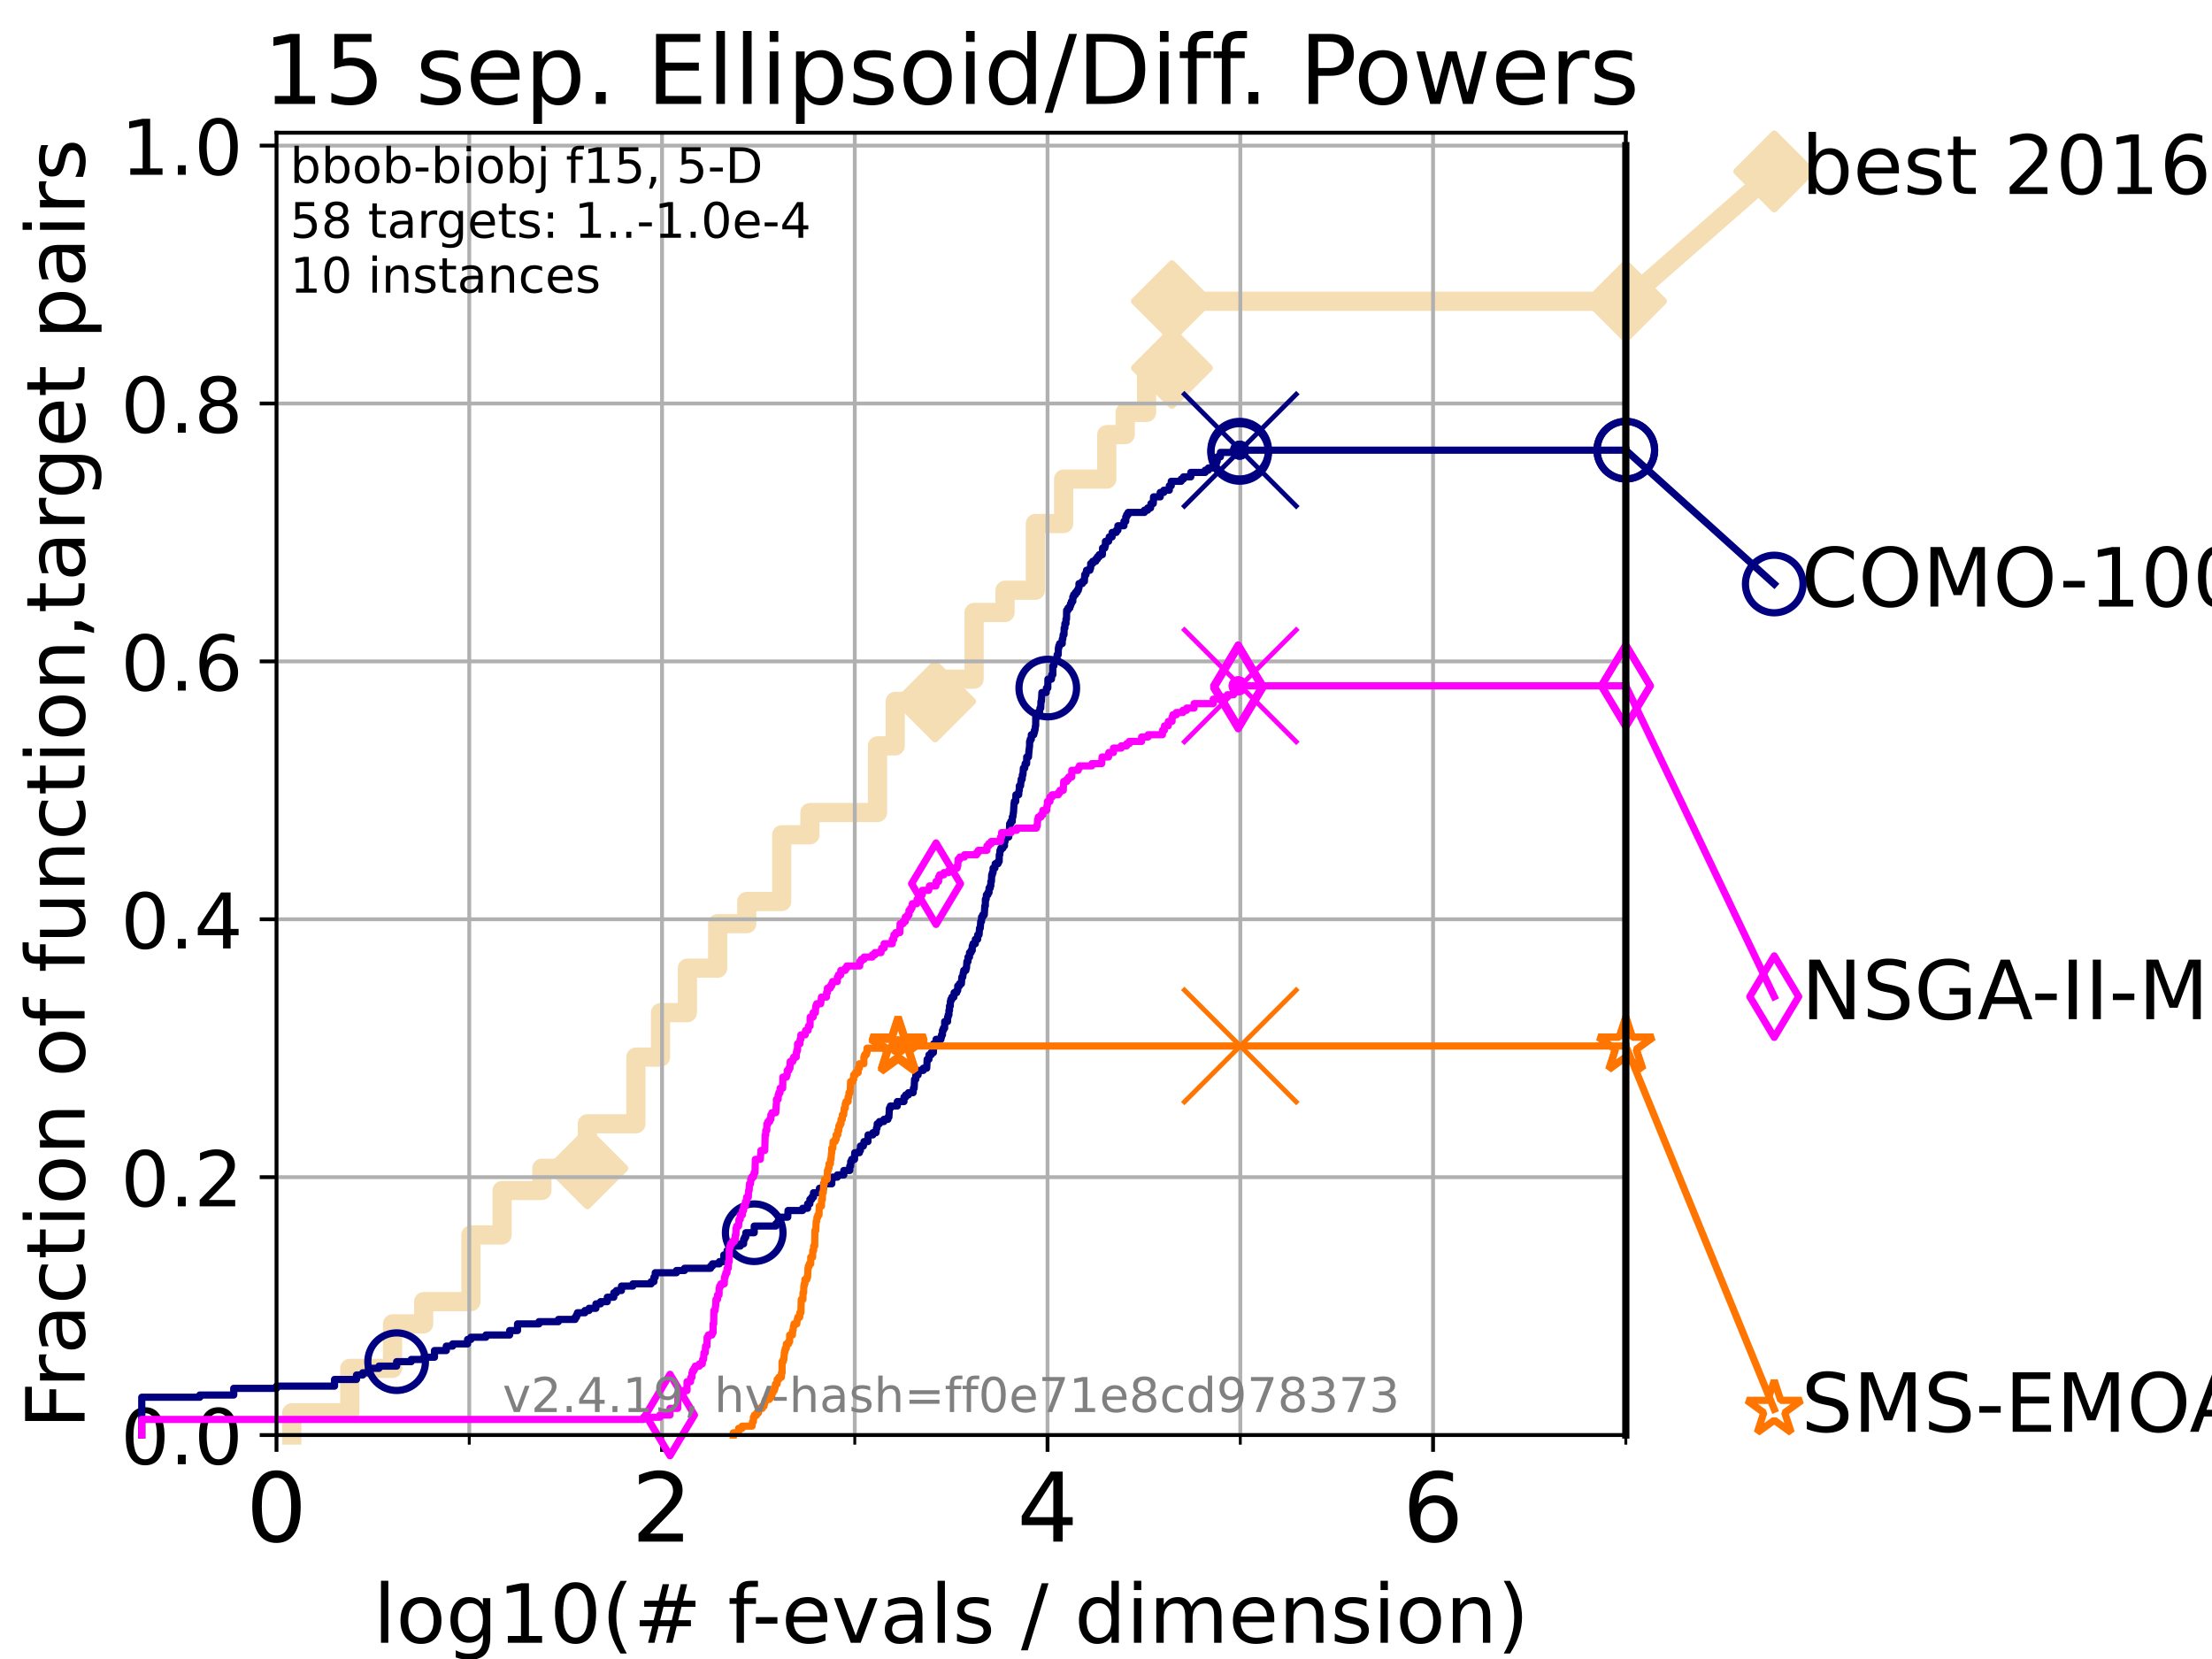 <?xml version="1.0" encoding="utf-8" standalone="no"?>
<!DOCTYPE svg PUBLIC "-//W3C//DTD SVG 1.1//EN"
  "http://www.w3.org/Graphics/SVG/1.1/DTD/svg11.dtd">
<!-- Created with matplotlib (https://matplotlib.org/) -->
<svg height="345.6pt" version="1.1" viewBox="0 0 460.8 345.6" width="460.8pt" xmlns="http://www.w3.org/2000/svg" xmlns:xlink="http://www.w3.org/1999/xlink">
 <defs>
  <style type="text/css">*{stroke-linecap:butt;stroke-linejoin:round;}</style>
 </defs>
 <g id="figure_1">
  <g id="patch_1">
   <path d="M 0 345.6 
L 460.8 345.6 
L 460.8 0 
L 0 0 
z
" style="fill:#ffffff;"/>
  </g>
  <g id="axes_1">
   <g id="patch_2">
    <path d="M 57.6 298.944 
L 338.688 298.944 
L 338.688 27.648 
L 57.6 27.648 
z
" style="fill:#ffffff;"/>
   </g>
   <g id="line2d_1">
    <path d="M 60.78 298.944 
L 60.78 294.313 
L 72.868 294.313 
L 72.868 285.05 
L 81.776 285.05 
L 81.776 275.788 
L 88.256 275.788 
L 88.256 271.157 
L 98.101 271.157 
L 98.101 257.263 
L 104.592 257.263 
L 104.592 248.001 
L 112.877 248.001 
L 112.877 243.37 
L 122.362 243.37 
L 122.362 234.107 
L 132.47 234.107 
L 132.47 220.214 
L 137.594 220.214 
L 137.594 210.951 
L 143.196 210.951 
L 143.196 201.689 
L 149.504 201.689 
L 149.504 192.426 
L 155.565 192.426 
L 155.565 187.795 
L 162.846 187.795 
L 162.846 173.901 
L 168.722 173.901 
L 168.722 169.27 
L 182.799 169.27 
L 182.799 155.377 
L 186.49 155.377 
L 186.49 146.114 
L 194.802 146.114 
L 194.802 141.483 
L 202.92 141.483 
L 202.92 127.589 
L 209.368 127.589 
L 209.368 122.958 
L 215.689 122.958 
L 215.689 109.065 
L 221.572 109.065 
L 221.572 99.802 
L 230.562 99.802 
L 230.562 90.54 
L 234.4 90.54 
L 234.4 85.909 
L 238.855 85.909 
L 238.855 76.646 
L 244.131 76.646 
L 244.131 62.753 
L 338.688 62.753 
" style="fill:none;stroke:#f5deb3;stroke-linecap:square;stroke-width:4;"/>
   </g>
   <g id="line2d_2">
    <defs>
     <path d="M 0 7.778 
L 7.778 0 
L 0 -7.778 
L -7.778 0 
z
" id="m75dd209a36" style="stroke:#f5deb3;stroke-linejoin:miter;stroke-width:1.5;"/>
    </defs>
    <g>
     <use style="fill:#f5deb3;stroke:#f5deb3;stroke-linejoin:miter;stroke-width:1.5;" x="122.362" xlink:href="#m75dd209a36" y="243.37"/>
     <use style="fill:#f5deb3;stroke:#f5deb3;stroke-linejoin:miter;stroke-width:1.5;" x="194.802" xlink:href="#m75dd209a36" y="146.114"/>
     <use style="fill:#f5deb3;stroke:#f5deb3;stroke-linejoin:miter;stroke-width:1.5;" x="244.131" xlink:href="#m75dd209a36" y="76.646"/>
     <use style="fill:#f5deb3;stroke:#f5deb3;stroke-linejoin:miter;stroke-width:1.5;" x="244.131" xlink:href="#m75dd209a36" y="62.753"/>
     <use style="fill:#f5deb3;stroke:#f5deb3;stroke-linejoin:miter;stroke-width:1.5;" x="338.688" xlink:href="#m75dd209a36" y="62.753"/>
    </g>
   </g>
   <g id="line2d_3">
    <path style="fill:none;stroke:#f5deb3;stroke-linecap:square;stroke-width:4;"/>
    <g/>
   </g>
   <g id="line2d_4">
    <path d="M 338.688 62.753 
L 369.608 35.706 
" style="fill:none;stroke:#f5deb3;stroke-linecap:square;stroke-width:4;"/>
    <g>
     <use style="fill:#f5deb3;stroke:#f5deb3;stroke-linejoin:miter;stroke-width:1.5;" x="338.688" xlink:href="#m75dd209a36" y="62.753"/>
     <use style="fill:#f5deb3;stroke:#f5deb3;stroke-linejoin:miter;stroke-width:1.5;" x="369.608" xlink:href="#m75dd209a36" y="35.706"/>
    </g>
   </g>
   <g id="matplotlib.axis_1">
    <g id="xtick_1">
     <g id="line2d_5">
      <path clip-path="url(#pf042f870c1)" d="M 57.6 298.944 
L 57.6 27.648 
" style="fill:none;stroke:#b0b0b0;stroke-linecap:square;stroke-width:0.8;"/>
     </g>
     <g id="line2d_6">
      <defs>
       <path d="M 0 0 
L 0 3.5 
" id="me6cc52c625" style="stroke:#000000;stroke-width:0.8;"/>
      </defs>
      <g>
       <use style="stroke:#000000;stroke-width:0.8;" x="57.6" xlink:href="#me6cc52c625" y="298.944"/>
      </g>
     </g>
     <g id="text_1">
      <!-- 0 -->
      <g transform="translate(51.237 321.141)scale(0.2 -0.2)">
       <defs>
        <path d="M 31.781 66.406 
Q 24.172 66.406 20.328 58.906 
Q 16.5 51.422 16.5 36.375 
Q 16.5 21.391 20.328 13.891 
Q 24.172 6.391 31.781 6.391 
Q 39.453 6.391 43.281 13.891 
Q 47.125 21.391 47.125 36.375 
Q 47.125 51.422 43.281 58.906 
Q 39.453 66.406 31.781 66.406 
z
M 31.781 74.219 
Q 44.047 74.219 50.516 64.516 
Q 56.984 54.828 56.984 36.375 
Q 56.984 17.969 50.516 8.266 
Q 44.047 -1.422 31.781 -1.422 
Q 19.531 -1.422 13.062 8.266 
Q 6.594 17.969 6.594 36.375 
Q 6.594 54.828 13.062 64.516 
Q 19.531 74.219 31.781 74.219 
z
" id="DejaVuSans-48"/>
       </defs>
       <use xlink:href="#DejaVuSans-48"/>
      </g>
     </g>
    </g>
    <g id="xtick_2">
     <g id="line2d_7">
      <path clip-path="url(#pf042f870c1)" d="M 137.911 298.944 
L 137.911 27.648 
" style="fill:none;stroke:#b0b0b0;stroke-linecap:square;stroke-width:0.8;"/>
     </g>
     <g id="line2d_8">
      <g>
       <use style="stroke:#000000;stroke-width:0.8;" x="137.911" xlink:href="#me6cc52c625" y="298.944"/>
      </g>
     </g>
     <g id="text_2">
      <!-- 2 -->
      <g transform="translate(131.548 321.141)scale(0.2 -0.2)">
       <defs>
        <path d="M 19.188 8.297 
L 53.609 8.297 
L 53.609 0 
L 7.328 0 
L 7.328 8.297 
Q 12.938 14.109 22.625 23.891 
Q 32.328 33.688 34.812 36.531 
Q 39.547 41.844 41.422 45.531 
Q 43.312 49.219 43.312 52.781 
Q 43.312 58.594 39.234 62.25 
Q 35.156 65.922 28.609 65.922 
Q 23.969 65.922 18.812 64.312 
Q 13.672 62.703 7.812 59.422 
L 7.812 69.391 
Q 13.766 71.781 18.938 73 
Q 24.125 74.219 28.422 74.219 
Q 39.75 74.219 46.484 68.547 
Q 53.219 62.891 53.219 53.422 
Q 53.219 48.922 51.531 44.891 
Q 49.859 40.875 45.406 35.406 
Q 44.188 33.984 37.641 27.219 
Q 31.109 20.453 19.188 8.297 
z
" id="DejaVuSans-50"/>
       </defs>
       <use xlink:href="#DejaVuSans-50"/>
      </g>
     </g>
    </g>
    <g id="xtick_3">
     <g id="line2d_9">
      <path clip-path="url(#pf042f870c1)" d="M 218.222 298.944 
L 218.222 27.648 
" style="fill:none;stroke:#b0b0b0;stroke-linecap:square;stroke-width:0.8;"/>
     </g>
     <g id="line2d_10">
      <g>
       <use style="stroke:#000000;stroke-width:0.8;" x="218.222" xlink:href="#me6cc52c625" y="298.944"/>
      </g>
     </g>
     <g id="text_3">
      <!-- 4 -->
      <g transform="translate(211.859 321.141)scale(0.2 -0.2)">
       <defs>
        <path d="M 37.797 64.312 
L 12.891 25.391 
L 37.797 25.391 
z
M 35.203 72.906 
L 47.609 72.906 
L 47.609 25.391 
L 58.016 25.391 
L 58.016 17.188 
L 47.609 17.188 
L 47.609 0 
L 37.797 0 
L 37.797 17.188 
L 4.891 17.188 
L 4.891 26.703 
z
" id="DejaVuSans-52"/>
       </defs>
       <use xlink:href="#DejaVuSans-52"/>
      </g>
     </g>
    </g>
    <g id="xtick_4">
     <g id="line2d_11">
      <path clip-path="url(#pf042f870c1)" d="M 298.533 298.944 
L 298.533 27.648 
" style="fill:none;stroke:#b0b0b0;stroke-linecap:square;stroke-width:0.8;"/>
     </g>
     <g id="line2d_12">
      <g>
       <use style="stroke:#000000;stroke-width:0.8;" x="298.533" xlink:href="#me6cc52c625" y="298.944"/>
      </g>
     </g>
     <g id="text_4">
      <!-- 6 -->
      <g transform="translate(292.17 321.141)scale(0.2 -0.2)">
       <defs>
        <path d="M 33.016 40.375 
Q 26.375 40.375 22.484 35.828 
Q 18.609 31.297 18.609 23.391 
Q 18.609 15.531 22.484 10.953 
Q 26.375 6.391 33.016 6.391 
Q 39.656 6.391 43.531 10.953 
Q 47.406 15.531 47.406 23.391 
Q 47.406 31.297 43.531 35.828 
Q 39.656 40.375 33.016 40.375 
z
M 52.594 71.297 
L 52.594 62.312 
Q 48.875 64.062 45.094 64.984 
Q 41.312 65.922 37.594 65.922 
Q 27.828 65.922 22.672 59.328 
Q 17.531 52.734 16.797 39.406 
Q 19.672 43.656 24.016 45.922 
Q 28.375 48.188 33.594 48.188 
Q 44.578 48.188 50.953 41.516 
Q 57.328 34.859 57.328 23.391 
Q 57.328 12.156 50.688 5.359 
Q 44.047 -1.422 33.016 -1.422 
Q 20.359 -1.422 13.672 8.266 
Q 6.984 17.969 6.984 36.375 
Q 6.984 53.656 15.188 63.938 
Q 23.391 74.219 37.203 74.219 
Q 40.922 74.219 44.703 73.484 
Q 48.484 72.75 52.594 71.297 
z
" id="DejaVuSans-54"/>
       </defs>
       <use xlink:href="#DejaVuSans-54"/>
      </g>
     </g>
    </g>
    <g id="xtick_5">
     <g id="line2d_13">
      <path clip-path="url(#pf042f870c1)" d="M 97.755 298.944 
L 97.755 27.648 
" style="fill:none;stroke:#b0b0b0;stroke-linecap:square;stroke-width:0.8;"/>
     </g>
     <g id="line2d_14">
      <defs>
       <path d="M 0 0 
L 0 2 
" id="m67a40b9a65" style="stroke:#000000;stroke-width:0.6;"/>
      </defs>
      <g>
       <use style="stroke:#000000;stroke-width:0.6;" x="97.755" xlink:href="#m67a40b9a65" y="298.944"/>
      </g>
     </g>
    </g>
    <g id="xtick_6">
     <g id="line2d_15">
      <path clip-path="url(#pf042f870c1)" d="M 178.066 298.944 
L 178.066 27.648 
" style="fill:none;stroke:#b0b0b0;stroke-linecap:square;stroke-width:0.8;"/>
     </g>
     <g id="line2d_16">
      <g>
       <use style="stroke:#000000;stroke-width:0.6;" x="178.066" xlink:href="#m67a40b9a65" y="298.944"/>
      </g>
     </g>
    </g>
    <g id="xtick_7">
     <g id="line2d_17">
      <path clip-path="url(#pf042f870c1)" d="M 258.377 298.944 
L 258.377 27.648 
" style="fill:none;stroke:#b0b0b0;stroke-linecap:square;stroke-width:0.8;"/>
     </g>
     <g id="line2d_18">
      <g>
       <use style="stroke:#000000;stroke-width:0.6;" x="258.377" xlink:href="#m67a40b9a65" y="298.944"/>
      </g>
     </g>
    </g>
    <g id="xtick_8">
     <g id="line2d_19">
      <path clip-path="url(#pf042f870c1)" d="M 338.688 298.944 
L 338.688 27.648 
" style="fill:none;stroke:#b0b0b0;stroke-linecap:square;stroke-width:0.8;"/>
     </g>
     <g id="line2d_20">
      <g>
       <use style="stroke:#000000;stroke-width:0.6;" x="338.688" xlink:href="#m67a40b9a65" y="298.944"/>
      </g>
     </g>
    </g>
    <g id="text_5">
     <!-- log10(# f-evals / dimension) -->
     <g transform="translate(77.764 342.218)scale(0.17 -0.17)">
      <defs>
       <path d="M 9.422 75.984 
L 18.406 75.984 
L 18.406 0 
L 9.422 0 
z
" id="DejaVuSans-108"/>
       <path d="M 30.609 48.391 
Q 23.391 48.391 19.188 42.75 
Q 14.984 37.109 14.984 27.297 
Q 14.984 17.484 19.156 11.844 
Q 23.344 6.203 30.609 6.203 
Q 37.797 6.203 41.984 11.859 
Q 46.188 17.531 46.188 27.297 
Q 46.188 37.016 41.984 42.703 
Q 37.797 48.391 30.609 48.391 
z
M 30.609 56 
Q 42.328 56 49.016 48.375 
Q 55.719 40.766 55.719 27.297 
Q 55.719 13.875 49.016 6.219 
Q 42.328 -1.422 30.609 -1.422 
Q 18.844 -1.422 12.172 6.219 
Q 5.516 13.875 5.516 27.297 
Q 5.516 40.766 12.172 48.375 
Q 18.844 56 30.609 56 
z
" id="DejaVuSans-111"/>
       <path d="M 45.406 27.984 
Q 45.406 37.75 41.375 43.109 
Q 37.359 48.484 30.078 48.484 
Q 22.859 48.484 18.828 43.109 
Q 14.797 37.75 14.797 27.984 
Q 14.797 18.266 18.828 12.891 
Q 22.859 7.516 30.078 7.516 
Q 37.359 7.516 41.375 12.891 
Q 45.406 18.266 45.406 27.984 
z
M 54.391 6.781 
Q 54.391 -7.172 48.188 -13.984 
Q 42 -20.797 29.203 -20.797 
Q 24.469 -20.797 20.266 -20.094 
Q 16.062 -19.391 12.109 -17.922 
L 12.109 -9.188 
Q 16.062 -11.328 19.922 -12.344 
Q 23.781 -13.375 27.781 -13.375 
Q 36.625 -13.375 41.016 -8.766 
Q 45.406 -4.156 45.406 5.172 
L 45.406 9.625 
Q 42.625 4.781 38.281 2.391 
Q 33.938 0 27.875 0 
Q 17.828 0 11.672 7.656 
Q 5.516 15.328 5.516 27.984 
Q 5.516 40.672 11.672 48.328 
Q 17.828 56 27.875 56 
Q 33.938 56 38.281 53.609 
Q 42.625 51.219 45.406 46.391 
L 45.406 54.688 
L 54.391 54.688 
z
" id="DejaVuSans-103"/>
       <path d="M 12.406 8.297 
L 28.516 8.297 
L 28.516 63.922 
L 10.984 60.406 
L 10.984 69.391 
L 28.422 72.906 
L 38.281 72.906 
L 38.281 8.297 
L 54.391 8.297 
L 54.391 0 
L 12.406 0 
z
" id="DejaVuSans-49"/>
       <path d="M 31 75.875 
Q 24.469 64.656 21.281 53.656 
Q 18.109 42.672 18.109 31.391 
Q 18.109 20.125 21.312 9.062 
Q 24.516 -2 31 -13.188 
L 23.188 -13.188 
Q 15.875 -1.703 12.234 9.375 
Q 8.594 20.453 8.594 31.391 
Q 8.594 42.281 12.203 53.312 
Q 15.828 64.359 23.188 75.875 
z
" id="DejaVuSans-40"/>
       <path d="M 51.125 44 
L 36.922 44 
L 32.812 27.688 
L 47.125 27.688 
z
M 43.797 71.781 
L 38.719 51.516 
L 52.984 51.516 
L 58.109 71.781 
L 65.922 71.781 
L 60.891 51.516 
L 76.125 51.516 
L 76.125 44 
L 58.984 44 
L 54.984 27.688 
L 70.516 27.688 
L 70.516 20.219 
L 53.078 20.219 
L 48 0 
L 40.188 0 
L 45.219 20.219 
L 30.906 20.219 
L 25.875 0 
L 18.016 0 
L 23.094 20.219 
L 7.719 20.219 
L 7.719 27.688 
L 24.906 27.688 
L 29 44 
L 13.281 44 
L 13.281 51.516 
L 30.906 51.516 
L 35.891 71.781 
z
" id="DejaVuSans-35"/>
       <path id="DejaVuSans-32"/>
       <path d="M 37.109 75.984 
L 37.109 68.5 
L 28.516 68.5 
Q 23.688 68.5 21.797 66.547 
Q 19.922 64.594 19.922 59.516 
L 19.922 54.688 
L 34.719 54.688 
L 34.719 47.703 
L 19.922 47.703 
L 19.922 0 
L 10.891 0 
L 10.891 47.703 
L 2.297 47.703 
L 2.297 54.688 
L 10.891 54.688 
L 10.891 58.5 
Q 10.891 67.625 15.141 71.797 
Q 19.391 75.984 28.609 75.984 
z
" id="DejaVuSans-102"/>
       <path d="M 4.891 31.391 
L 31.203 31.391 
L 31.203 23.391 
L 4.891 23.391 
z
" id="DejaVuSans-45"/>
       <path d="M 56.203 29.594 
L 56.203 25.203 
L 14.891 25.203 
Q 15.484 15.922 20.484 11.062 
Q 25.484 6.203 34.422 6.203 
Q 39.594 6.203 44.453 7.469 
Q 49.312 8.734 54.109 11.281 
L 54.109 2.781 
Q 49.266 0.734 44.188 -0.344 
Q 39.109 -1.422 33.891 -1.422 
Q 20.797 -1.422 13.156 6.188 
Q 5.516 13.812 5.516 26.812 
Q 5.516 40.234 12.766 48.109 
Q 20.016 56 32.328 56 
Q 43.359 56 49.781 48.891 
Q 56.203 41.797 56.203 29.594 
z
M 47.219 32.234 
Q 47.125 39.594 43.094 43.984 
Q 39.062 48.391 32.422 48.391 
Q 24.906 48.391 20.391 44.141 
Q 15.875 39.891 15.188 32.172 
z
" id="DejaVuSans-101"/>
       <path d="M 2.984 54.688 
L 12.5 54.688 
L 29.594 8.797 
L 46.688 54.688 
L 56.203 54.688 
L 35.688 0 
L 23.484 0 
z
" id="DejaVuSans-118"/>
       <path d="M 34.281 27.484 
Q 23.391 27.484 19.188 25 
Q 14.984 22.516 14.984 16.5 
Q 14.984 11.719 18.141 8.906 
Q 21.297 6.109 26.703 6.109 
Q 34.188 6.109 38.703 11.406 
Q 43.219 16.703 43.219 25.484 
L 43.219 27.484 
z
M 52.203 31.203 
L 52.203 0 
L 43.219 0 
L 43.219 8.297 
Q 40.141 3.328 35.547 0.953 
Q 30.953 -1.422 24.312 -1.422 
Q 15.922 -1.422 10.953 3.297 
Q 6 8.016 6 15.922 
Q 6 25.141 12.172 29.828 
Q 18.359 34.516 30.609 34.516 
L 43.219 34.516 
L 43.219 35.406 
Q 43.219 41.609 39.141 45 
Q 35.062 48.391 27.688 48.391 
Q 23 48.391 18.547 47.266 
Q 14.109 46.141 10.016 43.891 
L 10.016 52.203 
Q 14.938 54.109 19.578 55.047 
Q 24.219 56 28.609 56 
Q 40.484 56 46.344 49.844 
Q 52.203 43.703 52.203 31.203 
z
" id="DejaVuSans-97"/>
       <path d="M 44.281 53.078 
L 44.281 44.578 
Q 40.484 46.531 36.375 47.5 
Q 32.281 48.484 27.875 48.484 
Q 21.188 48.484 17.844 46.438 
Q 14.5 44.391 14.5 40.281 
Q 14.5 37.156 16.891 35.375 
Q 19.281 33.594 26.516 31.984 
L 29.594 31.297 
Q 39.156 29.25 43.188 25.516 
Q 47.219 21.781 47.219 15.094 
Q 47.219 7.469 41.188 3.016 
Q 35.156 -1.422 24.609 -1.422 
Q 20.219 -1.422 15.453 -0.562 
Q 10.688 0.297 5.422 2 
L 5.422 11.281 
Q 10.406 8.688 15.234 7.391 
Q 20.062 6.109 24.812 6.109 
Q 31.156 6.109 34.562 8.281 
Q 37.984 10.453 37.984 14.406 
Q 37.984 18.062 35.516 20.016 
Q 33.062 21.969 24.703 23.781 
L 21.578 24.516 
Q 13.234 26.266 9.516 29.906 
Q 5.812 33.547 5.812 39.891 
Q 5.812 47.609 11.281 51.797 
Q 16.75 56 26.812 56 
Q 31.781 56 36.172 55.266 
Q 40.578 54.547 44.281 53.078 
z
" id="DejaVuSans-115"/>
       <path d="M 25.391 72.906 
L 33.688 72.906 
L 8.297 -9.281 
L 0 -9.281 
z
" id="DejaVuSans-47"/>
       <path d="M 45.406 46.391 
L 45.406 75.984 
L 54.391 75.984 
L 54.391 0 
L 45.406 0 
L 45.406 8.203 
Q 42.578 3.328 38.25 0.953 
Q 33.938 -1.422 27.875 -1.422 
Q 17.969 -1.422 11.734 6.484 
Q 5.516 14.406 5.516 27.297 
Q 5.516 40.188 11.734 48.094 
Q 17.969 56 27.875 56 
Q 33.938 56 38.25 53.625 
Q 42.578 51.266 45.406 46.391 
z
M 14.797 27.297 
Q 14.797 17.391 18.875 11.75 
Q 22.953 6.109 30.078 6.109 
Q 37.203 6.109 41.297 11.75 
Q 45.406 17.391 45.406 27.297 
Q 45.406 37.203 41.297 42.844 
Q 37.203 48.484 30.078 48.484 
Q 22.953 48.484 18.875 42.844 
Q 14.797 37.203 14.797 27.297 
z
" id="DejaVuSans-100"/>
       <path d="M 9.422 54.688 
L 18.406 54.688 
L 18.406 0 
L 9.422 0 
z
M 9.422 75.984 
L 18.406 75.984 
L 18.406 64.594 
L 9.422 64.594 
z
" id="DejaVuSans-105"/>
       <path d="M 52 44.188 
Q 55.375 50.25 60.062 53.125 
Q 64.75 56 71.094 56 
Q 79.641 56 84.281 50.016 
Q 88.922 44.047 88.922 33.016 
L 88.922 0 
L 79.891 0 
L 79.891 32.719 
Q 79.891 40.578 77.094 44.375 
Q 74.312 48.188 68.609 48.188 
Q 61.625 48.188 57.562 43.547 
Q 53.516 38.922 53.516 30.906 
L 53.516 0 
L 44.484 0 
L 44.484 32.719 
Q 44.484 40.625 41.703 44.406 
Q 38.922 48.188 33.109 48.188 
Q 26.219 48.188 22.156 43.531 
Q 18.109 38.875 18.109 30.906 
L 18.109 0 
L 9.078 0 
L 9.078 54.688 
L 18.109 54.688 
L 18.109 46.188 
Q 21.188 51.219 25.484 53.609 
Q 29.781 56 35.688 56 
Q 41.656 56 45.828 52.969 
Q 50 49.953 52 44.188 
z
" id="DejaVuSans-109"/>
       <path d="M 54.891 33.016 
L 54.891 0 
L 45.906 0 
L 45.906 32.719 
Q 45.906 40.484 42.875 44.328 
Q 39.844 48.188 33.797 48.188 
Q 26.516 48.188 22.312 43.547 
Q 18.109 38.922 18.109 30.906 
L 18.109 0 
L 9.078 0 
L 9.078 54.688 
L 18.109 54.688 
L 18.109 46.188 
Q 21.344 51.125 25.703 53.562 
Q 30.078 56 35.797 56 
Q 45.219 56 50.047 50.172 
Q 54.891 44.344 54.891 33.016 
z
" id="DejaVuSans-110"/>
       <path d="M 8.016 75.875 
L 15.828 75.875 
Q 23.141 64.359 26.781 53.312 
Q 30.422 42.281 30.422 31.391 
Q 30.422 20.453 26.781 9.375 
Q 23.141 -1.703 15.828 -13.188 
L 8.016 -13.188 
Q 14.5 -2 17.703 9.062 
Q 20.906 20.125 20.906 31.391 
Q 20.906 42.672 17.703 53.656 
Q 14.5 64.656 8.016 75.875 
z
" id="DejaVuSans-41"/>
      </defs>
      <use xlink:href="#DejaVuSans-108"/>
      <use x="27.783" xlink:href="#DejaVuSans-111"/>
      <use x="88.965" xlink:href="#DejaVuSans-103"/>
      <use x="152.441" xlink:href="#DejaVuSans-49"/>
      <use x="216.064" xlink:href="#DejaVuSans-48"/>
      <use x="279.688" xlink:href="#DejaVuSans-40"/>
      <use x="318.701" xlink:href="#DejaVuSans-35"/>
      <use x="402.49" xlink:href="#DejaVuSans-32"/>
      <use x="434.277" xlink:href="#DejaVuSans-102"/>
      <use x="463.982" xlink:href="#DejaVuSans-45"/>
      <use x="500.066" xlink:href="#DejaVuSans-101"/>
      <use x="561.59" xlink:href="#DejaVuSans-118"/>
      <use x="620.77" xlink:href="#DejaVuSans-97"/>
      <use x="682.049" xlink:href="#DejaVuSans-108"/>
      <use x="709.832" xlink:href="#DejaVuSans-115"/>
      <use x="761.932" xlink:href="#DejaVuSans-32"/>
      <use x="793.719" xlink:href="#DejaVuSans-47"/>
      <use x="827.41" xlink:href="#DejaVuSans-32"/>
      <use x="859.197" xlink:href="#DejaVuSans-100"/>
      <use x="922.674" xlink:href="#DejaVuSans-105"/>
      <use x="950.457" xlink:href="#DejaVuSans-109"/>
      <use x="1047.869" xlink:href="#DejaVuSans-101"/>
      <use x="1109.393" xlink:href="#DejaVuSans-110"/>
      <use x="1172.771" xlink:href="#DejaVuSans-115"/>
      <use x="1224.871" xlink:href="#DejaVuSans-105"/>
      <use x="1252.654" xlink:href="#DejaVuSans-111"/>
      <use x="1313.836" xlink:href="#DejaVuSans-110"/>
      <use x="1377.215" xlink:href="#DejaVuSans-41"/>
     </g>
    </g>
   </g>
   <g id="matplotlib.axis_2">
    <g id="ytick_1">
     <g id="line2d_21">
      <path clip-path="url(#pf042f870c1)" d="M 57.6 298.944 
L 338.688 298.944 
" style="fill:none;stroke:#b0b0b0;stroke-linecap:square;stroke-width:0.8;"/>
     </g>
     <g id="line2d_22">
      <defs>
       <path d="M 0 0 
L -3.5 0 
" id="m239a838282" style="stroke:#000000;stroke-width:0.8;"/>
      </defs>
      <g>
       <use style="stroke:#000000;stroke-width:0.8;" x="57.6" xlink:href="#m239a838282" y="298.944"/>
      </g>
     </g>
     <g id="text_6">
      <!-- 0.0 -->
      <g transform="translate(25.155 305.023)scale(0.16 -0.16)">
       <defs>
        <path d="M 10.688 12.406 
L 21 12.406 
L 21 0 
L 10.688 0 
z
" id="DejaVuSans-46"/>
       </defs>
       <use xlink:href="#DejaVuSans-48"/>
       <use x="63.623" xlink:href="#DejaVuSans-46"/>
       <use x="95.41" xlink:href="#DejaVuSans-48"/>
      </g>
     </g>
    </g>
    <g id="ytick_2">
     <g id="line2d_23">
      <path clip-path="url(#pf042f870c1)" d="M 57.6 245.222 
L 338.688 245.222 
" style="fill:none;stroke:#b0b0b0;stroke-linecap:square;stroke-width:0.8;"/>
     </g>
     <g id="line2d_24">
      <g>
       <use style="stroke:#000000;stroke-width:0.8;" x="57.6" xlink:href="#m239a838282" y="245.222"/>
      </g>
     </g>
     <g id="text_7">
      <!-- 0.2 -->
      <g transform="translate(25.155 251.301)scale(0.16 -0.16)">
       <use xlink:href="#DejaVuSans-48"/>
       <use x="63.623" xlink:href="#DejaVuSans-46"/>
       <use x="95.41" xlink:href="#DejaVuSans-50"/>
      </g>
     </g>
    </g>
    <g id="ytick_3">
     <g id="line2d_25">
      <path clip-path="url(#pf042f870c1)" d="M 57.6 191.5 
L 338.688 191.5 
" style="fill:none;stroke:#b0b0b0;stroke-linecap:square;stroke-width:0.8;"/>
     </g>
     <g id="line2d_26">
      <g>
       <use style="stroke:#000000;stroke-width:0.8;" x="57.6" xlink:href="#m239a838282" y="191.5"/>
      </g>
     </g>
     <g id="text_8">
      <!-- 0.4 -->
      <g transform="translate(25.155 197.579)scale(0.16 -0.16)">
       <use xlink:href="#DejaVuSans-48"/>
       <use x="63.623" xlink:href="#DejaVuSans-46"/>
       <use x="95.41" xlink:href="#DejaVuSans-52"/>
      </g>
     </g>
    </g>
    <g id="ytick_4">
     <g id="line2d_27">
      <path clip-path="url(#pf042f870c1)" d="M 57.6 137.778 
L 338.688 137.778 
" style="fill:none;stroke:#b0b0b0;stroke-linecap:square;stroke-width:0.8;"/>
     </g>
     <g id="line2d_28">
      <g>
       <use style="stroke:#000000;stroke-width:0.8;" x="57.6" xlink:href="#m239a838282" y="137.778"/>
      </g>
     </g>
     <g id="text_9">
      <!-- 0.6 -->
      <g transform="translate(25.155 143.857)scale(0.16 -0.16)">
       <use xlink:href="#DejaVuSans-48"/>
       <use x="63.623" xlink:href="#DejaVuSans-46"/>
       <use x="95.41" xlink:href="#DejaVuSans-54"/>
      </g>
     </g>
    </g>
    <g id="ytick_5">
     <g id="line2d_29">
      <path clip-path="url(#pf042f870c1)" d="M 57.6 84.056 
L 338.688 84.056 
" style="fill:none;stroke:#b0b0b0;stroke-linecap:square;stroke-width:0.8;"/>
     </g>
     <g id="line2d_30">
      <g>
       <use style="stroke:#000000;stroke-width:0.8;" x="57.6" xlink:href="#m239a838282" y="84.056"/>
      </g>
     </g>
     <g id="text_10">
      <!-- 0.8 -->
      <g transform="translate(25.155 90.135)scale(0.16 -0.16)">
       <defs>
        <path d="M 31.781 34.625 
Q 24.75 34.625 20.719 30.859 
Q 16.703 27.094 16.703 20.516 
Q 16.703 13.922 20.719 10.156 
Q 24.75 6.391 31.781 6.391 
Q 38.812 6.391 42.859 10.172 
Q 46.922 13.969 46.922 20.516 
Q 46.922 27.094 42.891 30.859 
Q 38.875 34.625 31.781 34.625 
z
M 21.922 38.812 
Q 15.578 40.375 12.031 44.719 
Q 8.5 49.078 8.5 55.328 
Q 8.5 64.062 14.719 69.141 
Q 20.953 74.219 31.781 74.219 
Q 42.672 74.219 48.875 69.141 
Q 55.078 64.062 55.078 55.328 
Q 55.078 49.078 51.531 44.719 
Q 48 40.375 41.703 38.812 
Q 48.828 37.156 52.797 32.312 
Q 56.781 27.484 56.781 20.516 
Q 56.781 9.906 50.312 4.234 
Q 43.844 -1.422 31.781 -1.422 
Q 19.734 -1.422 13.25 4.234 
Q 6.781 9.906 6.781 20.516 
Q 6.781 27.484 10.781 32.312 
Q 14.797 37.156 21.922 38.812 
z
M 18.312 54.391 
Q 18.312 48.734 21.844 45.562 
Q 25.391 42.391 31.781 42.391 
Q 38.141 42.391 41.719 45.562 
Q 45.312 48.734 45.312 54.391 
Q 45.312 60.062 41.719 63.234 
Q 38.141 66.406 31.781 66.406 
Q 25.391 66.406 21.844 63.234 
Q 18.312 60.062 18.312 54.391 
z
" id="DejaVuSans-56"/>
       </defs>
       <use xlink:href="#DejaVuSans-48"/>
       <use x="63.623" xlink:href="#DejaVuSans-46"/>
       <use x="95.41" xlink:href="#DejaVuSans-56"/>
      </g>
     </g>
    </g>
    <g id="ytick_6">
     <g id="line2d_31">
      <path clip-path="url(#pf042f870c1)" d="M 57.6 30.334 
L 338.688 30.334 
" style="fill:none;stroke:#b0b0b0;stroke-linecap:square;stroke-width:0.8;"/>
     </g>
     <g id="line2d_32">
      <g>
       <use style="stroke:#000000;stroke-width:0.8;" x="57.6" xlink:href="#m239a838282" y="30.334"/>
      </g>
     </g>
     <g id="text_11">
      <!-- 1.0 -->
      <g transform="translate(25.155 36.413)scale(0.16 -0.16)">
       <use xlink:href="#DejaVuSans-49"/>
       <use x="63.623" xlink:href="#DejaVuSans-46"/>
       <use x="95.41" xlink:href="#DejaVuSans-48"/>
      </g>
     </g>
    </g>
    <g id="text_12">
     <!-- Fraction of function,target pairs -->
     <g transform="translate(17.62 297.681)rotate(-90)scale(0.17 -0.17)">
      <defs>
       <path d="M 9.812 72.906 
L 51.703 72.906 
L 51.703 64.594 
L 19.672 64.594 
L 19.672 43.109 
L 48.578 43.109 
L 48.578 34.812 
L 19.672 34.812 
L 19.672 0 
L 9.812 0 
z
" id="DejaVuSans-70"/>
       <path d="M 41.109 46.297 
Q 39.594 47.172 37.812 47.578 
Q 36.031 48 33.891 48 
Q 26.266 48 22.188 43.047 
Q 18.109 38.094 18.109 28.812 
L 18.109 0 
L 9.078 0 
L 9.078 54.688 
L 18.109 54.688 
L 18.109 46.188 
Q 20.953 51.172 25.484 53.578 
Q 30.031 56 36.531 56 
Q 37.453 56 38.578 55.875 
Q 39.703 55.766 41.062 55.516 
z
" id="DejaVuSans-114"/>
       <path d="M 48.781 52.594 
L 48.781 44.188 
Q 44.969 46.297 41.141 47.344 
Q 37.312 48.391 33.406 48.391 
Q 24.656 48.391 19.812 42.844 
Q 14.984 37.312 14.984 27.297 
Q 14.984 17.281 19.812 11.734 
Q 24.656 6.203 33.406 6.203 
Q 37.312 6.203 41.141 7.25 
Q 44.969 8.297 48.781 10.406 
L 48.781 2.094 
Q 45.016 0.344 40.984 -0.531 
Q 36.969 -1.422 32.422 -1.422 
Q 20.062 -1.422 12.781 6.344 
Q 5.516 14.109 5.516 27.297 
Q 5.516 40.672 12.859 48.328 
Q 20.219 56 33.016 56 
Q 37.156 56 41.109 55.141 
Q 45.062 54.297 48.781 52.594 
z
" id="DejaVuSans-99"/>
       <path d="M 18.312 70.219 
L 18.312 54.688 
L 36.812 54.688 
L 36.812 47.703 
L 18.312 47.703 
L 18.312 18.016 
Q 18.312 11.328 20.141 9.422 
Q 21.969 7.516 27.594 7.516 
L 36.812 7.516 
L 36.812 0 
L 27.594 0 
Q 17.188 0 13.234 3.875 
Q 9.281 7.766 9.281 18.016 
L 9.281 47.703 
L 2.688 47.703 
L 2.688 54.688 
L 9.281 54.688 
L 9.281 70.219 
z
" id="DejaVuSans-116"/>
       <path d="M 8.5 21.578 
L 8.5 54.688 
L 17.484 54.688 
L 17.484 21.922 
Q 17.484 14.156 20.5 10.266 
Q 23.531 6.391 29.594 6.391 
Q 36.859 6.391 41.078 11.031 
Q 45.312 15.672 45.312 23.688 
L 45.312 54.688 
L 54.297 54.688 
L 54.297 0 
L 45.312 0 
L 45.312 8.406 
Q 42.047 3.422 37.719 1 
Q 33.406 -1.422 27.688 -1.422 
Q 18.266 -1.422 13.375 4.438 
Q 8.5 10.297 8.5 21.578 
z
M 31.109 56 
z
" id="DejaVuSans-117"/>
       <path d="M 11.719 12.406 
L 22.016 12.406 
L 22.016 4 
L 14.016 -11.625 
L 7.719 -11.625 
L 11.719 4 
z
" id="DejaVuSans-44"/>
       <path d="M 18.109 8.203 
L 18.109 -20.797 
L 9.078 -20.797 
L 9.078 54.688 
L 18.109 54.688 
L 18.109 46.391 
Q 20.953 51.266 25.266 53.625 
Q 29.594 56 35.594 56 
Q 45.562 56 51.781 48.094 
Q 58.016 40.188 58.016 27.297 
Q 58.016 14.406 51.781 6.484 
Q 45.562 -1.422 35.594 -1.422 
Q 29.594 -1.422 25.266 0.953 
Q 20.953 3.328 18.109 8.203 
z
M 48.688 27.297 
Q 48.688 37.203 44.609 42.844 
Q 40.531 48.484 33.406 48.484 
Q 26.266 48.484 22.188 42.844 
Q 18.109 37.203 18.109 27.297 
Q 18.109 17.391 22.188 11.75 
Q 26.266 6.109 33.406 6.109 
Q 40.531 6.109 44.609 11.75 
Q 48.688 17.391 48.688 27.297 
z
" id="DejaVuSans-112"/>
      </defs>
      <use xlink:href="#DejaVuSans-70"/>
      <use x="50.27" xlink:href="#DejaVuSans-114"/>
      <use x="91.383" xlink:href="#DejaVuSans-97"/>
      <use x="152.662" xlink:href="#DejaVuSans-99"/>
      <use x="207.643" xlink:href="#DejaVuSans-116"/>
      <use x="246.852" xlink:href="#DejaVuSans-105"/>
      <use x="274.635" xlink:href="#DejaVuSans-111"/>
      <use x="335.816" xlink:href="#DejaVuSans-110"/>
      <use x="399.195" xlink:href="#DejaVuSans-32"/>
      <use x="430.982" xlink:href="#DejaVuSans-111"/>
      <use x="492.164" xlink:href="#DejaVuSans-102"/>
      <use x="527.369" xlink:href="#DejaVuSans-32"/>
      <use x="559.156" xlink:href="#DejaVuSans-102"/>
      <use x="594.361" xlink:href="#DejaVuSans-117"/>
      <use x="657.74" xlink:href="#DejaVuSans-110"/>
      <use x="721.119" xlink:href="#DejaVuSans-99"/>
      <use x="776.1" xlink:href="#DejaVuSans-116"/>
      <use x="815.309" xlink:href="#DejaVuSans-105"/>
      <use x="843.092" xlink:href="#DejaVuSans-111"/>
      <use x="904.273" xlink:href="#DejaVuSans-110"/>
      <use x="967.652" xlink:href="#DejaVuSans-44"/>
      <use x="999.439" xlink:href="#DejaVuSans-116"/>
      <use x="1038.648" xlink:href="#DejaVuSans-97"/>
      <use x="1099.928" xlink:href="#DejaVuSans-114"/>
      <use x="1139.291" xlink:href="#DejaVuSans-103"/>
      <use x="1202.768" xlink:href="#DejaVuSans-101"/>
      <use x="1264.291" xlink:href="#DejaVuSans-116"/>
      <use x="1303.5" xlink:href="#DejaVuSans-32"/>
      <use x="1335.287" xlink:href="#DejaVuSans-112"/>
      <use x="1398.764" xlink:href="#DejaVuSans-97"/>
      <use x="1460.043" xlink:href="#DejaVuSans-105"/>
      <use x="1487.826" xlink:href="#DejaVuSans-114"/>
      <use x="1528.939" xlink:href="#DejaVuSans-115"/>
     </g>
    </g>
   </g>
   <g id="line2d_33">
    <defs>
     <path d="M 0 1.5 
C 0.398 1.5 0.779 1.342 1.061 1.061 
C 1.342 0.779 1.5 0.398 1.5 0 
C 1.5 -0.398 1.342 -0.779 1.061 -1.061 
C 0.779 -1.342 0.398 -1.5 0 -1.5 
C -0.398 -1.5 -0.779 -1.342 -1.061 -1.061 
C -1.342 -0.779 -1.5 -0.398 -1.5 0 
C -1.5 0.398 -1.342 0.779 -1.061 1.061 
C -0.779 1.342 -0.398 1.5 0 1.5 
z
" id="m6fce4c711b" style="stroke:#f5deb3;"/>
    </defs>
    <g>
     <use style="fill:#f5deb3;stroke:#f5deb3;" x="244.131" xlink:href="#m6fce4c711b" y="62.753"/>
     <use style="fill:#f5deb3;stroke:#f5deb3;" x="244.131" xlink:href="#m6fce4c711b" y="62.753"/>
    </g>
   </g>
   <g id="line2d_34">
    <defs>
     <path d="M 0 1.5 
C 0.398 1.5 0.779 1.342 1.061 1.061 
C 1.342 0.779 1.5 0.398 1.5 0 
C 1.5 -0.398 1.342 -0.779 1.061 -1.061 
C 0.779 -1.342 0.398 -1.5 0 -1.5 
C -0.398 -1.5 -0.779 -1.342 -1.061 -1.061 
C -1.342 -0.779 -1.5 -0.398 -1.5 0 
C -1.5 0.398 -1.342 0.779 -1.061 1.061 
C -0.779 1.342 -0.398 1.5 0 1.5 
z
" id="mb3aaf43c16" style="stroke:#000080;"/>
    </defs>
    <g>
     <use style="fill:#000080;stroke:#000080;" x="258.247" xlink:href="#mb3aaf43c16" y="93.782"/>
     <use style="fill:#000080;stroke:#000080;" x="258.247" xlink:href="#mb3aaf43c16" y="93.782"/>
    </g>
   </g>
   <g id="line2d_35">
    <path d="M 29.533 298.944 
L 29.533 291.071 
L 41.621 291.071 
L 41.621 290.608 
L 48.692 290.608 
L 48.692 289.218 
L 57.6 289.218 
L 57.6 288.755 
L 69.688 288.755 
L 69.688 287.366 
L 74.263 287.366 
L 74.263 286.44 
L 75.556 286.44 
L 75.556 285.977 
L 76.759 285.977 
L 76.759 285.05 
L 78.942 285.05 
L 78.942 284.587 
L 82.627 284.587 
L 82.627 283.661 
L 85.667 283.661 
L 85.667 283.198 
L 88.256 283.198 
L 88.256 282.735 
L 90.509 282.735 
L 90.509 281.345 
L 92.969 281.345 
L 92.969 280.419 
L 94.295 280.419 
L 94.295 279.956 
L 97.403 279.956 
L 97.403 279.03 
L 98.101 279.03 
L 98.101 278.567 
L 101.223 278.567 
L 101.223 278.104 
L 106.169 278.104 
L 106.169 277.177 
L 107.811 277.177 
L 107.811 275.788 
L 112.281 275.788 
L 112.281 275.325 
L 116.323 275.325 
L 116.323 274.862 
L 119.801 274.862 
L 119.801 274.399 
L 120.094 274.399 
L 120.094 273.935 
L 120.287 273.935 
L 120.287 273.472 
L 121.844 273.472 
L 121.844 273.009 
L 122.699 273.009 
L 122.699 272.546 
L 124.14 272.546 
L 124.14 271.62 
L 125.111 271.62 
L 125.111 271.157 
L 126.507 271.157 
L 126.507 270.231 
L 127.861 270.231 
L 127.861 269.304 
L 128.411 269.304 
L 128.411 268.841 
L 129.461 268.841 
L 129.461 267.915 
L 131.84 267.915 
L 131.84 267.452 
L 135.642 267.452 
L 135.642 266.989 
L 136.228 266.989 
L 136.228 266.062 
L 136.495 266.062 
L 136.495 265.136 
L 140.915 265.136 
L 140.915 264.673 
L 142.593 264.673 
L 142.593 264.21 
L 148.025 264.21 
L 148.025 263.747 
L 148.412 263.747 
L 148.412 263.284 
L 149.859 263.284 
L 149.859 262.821 
L 150.783 262.821 
L 150.783 261.431 
L 151.47 261.431 
L 151.47 260.505 
L 152.223 260.505 
L 152.223 259.579 
L 154.222 259.579 
L 154.222 259.116 
L 154.906 259.116 
L 154.906 258.189 
L 155.116 258.189 
L 155.116 257.726 
L 155.348 257.726 
L 155.374 256.8 
L 157.116 256.8 
L 157.116 255.411 
L 161.609 255.411 
L 161.609 254.948 
L 162.008 254.948 
L 162.008 254.484 
L 162.321 254.484 
L 162.321 253.558 
L 164.094 253.558 
L 164.164 252.169 
L 167.204 252.169 
L 167.204 251.706 
L 168.239 251.706 
L 168.239 250.779 
L 168.71 250.779 
L 168.71 249.853 
L 169.1 249.853 
L 169.1 249.39 
L 169.463 249.39 
L 169.463 248.464 
L 170.703 248.464 
L 170.703 247.538 
L 171.57 247.538 
L 171.57 246.611 
L 173.28 246.611 
L 173.28 245.685 
L 173.404 245.685 
L 173.404 245.222 
L 174.434 245.222 
L 174.434 244.759 
L 175.777 244.759 
L 175.777 243.833 
L 177.021 243.833 
L 177.021 242.906 
L 177.212 242.906 
L 177.212 241.98 
L 177.416 241.98 
L 177.416 241.517 
L 178.01 241.517 
L 178.056 240.128 
L 179.033 240.128 
L 179.033 239.665 
L 179.24 239.665 
L 179.24 238.738 
L 179.864 238.738 
L 179.864 238.275 
L 179.98 238.275 
L 179.98 237.812 
L 180.81 237.812 
L 180.837 236.423 
L 181.826 236.423 
L 181.826 235.96 
L 182.496 235.96 
L 182.577 235.033 
L 182.695 235.033 
L 182.738 234.107 
L 183.201 234.107 
L 183.201 233.644 
L 184.132 233.644 
L 184.132 233.181 
L 184.967 233.181 
L 184.967 232.718 
L 185.177 232.718 
L 185.281 230.865 
L 185.487 230.865 
L 185.487 230.402 
L 186.924 230.402 
L 186.924 229.476 
L 188.315 229.476 
L 188.315 228.55 
L 188.674 228.55 
L 188.674 228.087 
L 189.254 228.087 
L 189.254 227.623 
L 190.227 227.623 
L 190.281 226.697 
L 190.438 226.697 
L 190.517 224.845 
L 190.773 224.845 
L 190.773 223.918 
L 191.266 223.918 
L 191.266 222.992 
L 192.337 222.992 
L 192.337 222.529 
L 193.053 222.529 
L 193.148 220.677 
L 193.515 220.677 
L 193.515 219.75 
L 193.974 219.75 
L 193.974 219.287 
L 194.444 219.287 
L 194.492 217.435 
L 194.999 217.435 
L 194.999 216.509 
L 196.018 216.509 
L 196.018 216.045 
L 196.134 216.045 
L 196.134 215.582 
L 196.33 215.582 
L 196.33 214.656 
L 196.516 214.656 
L 196.516 214.193 
L 196.786 214.193 
L 196.793 212.804 
L 197.398 212.804 
L 197.398 211.877 
L 197.522 211.877 
L 197.522 211.414 
L 197.681 211.414 
L 197.681 210.488 
L 197.799 210.488 
L 197.799 209.562 
L 197.968 209.562 
L 197.968 208.635 
L 198.081 208.635 
L 198.081 208.172 
L 198.306 208.172 
L 198.306 207.709 
L 198.714 207.709 
L 198.762 206.783 
L 199.3 206.783 
L 199.3 206.32 
L 199.512 206.32 
L 199.512 205.394 
L 199.873 205.394 
L 199.873 204.931 
L 200.276 204.931 
L 200.368 203.541 
L 200.555 203.541 
L 200.658 202.615 
L 200.769 202.615 
L 200.769 202.152 
L 201.208 202.152 
L 201.208 201.689 
L 201.332 201.689 
L 201.427 200.299 
L 201.653 200.299 
L 201.653 199.373 
L 201.965 199.373 
L 201.965 198.447 
L 202.295 198.447 
L 202.295 197.984 
L 202.538 197.984 
L 202.538 197.057 
L 202.699 197.057 
L 202.699 196.594 
L 203.182 196.594 
L 203.182 195.668 
L 203.666 195.668 
L 203.666 194.742 
L 203.953 194.742 
L 204.058 193.353 
L 204.207 193.353 
L 204.298 191.963 
L 204.471 191.963 
L 204.471 191.037 
L 204.725 191.037 
L 204.725 190.574 
L 205.046 190.574 
L 205.149 188.721 
L 205.266 188.721 
L 205.271 187.332 
L 205.423 187.332 
L 205.491 186.406 
L 205.788 186.406 
L 205.788 185.943 
L 206.033 185.943 
L 206.033 185.016 
L 206.274 185.016 
L 206.274 184.553 
L 206.4 184.553 
L 206.416 183.627 
L 206.534 183.627 
L 206.585 182.238 
L 206.723 182.238 
L 206.723 181.775 
L 206.877 181.775 
L 206.877 180.848 
L 207.254 180.848 
L 207.32 179.922 
L 207.914 179.922 
L 207.914 179.459 
L 208.143 179.459 
L 208.167 178.07 
L 208.268 178.07 
L 208.318 177.143 
L 208.492 177.143 
L 208.492 176.68 
L 208.921 176.68 
L 208.921 176.217 
L 209.25 176.217 
L 209.25 175.291 
L 209.375 175.291 
L 209.375 174.828 
L 209.489 174.828 
L 209.489 174.365 
L 210.136 174.365 
L 210.219 172.975 
L 210.278 172.975 
L 210.334 171.586 
L 210.572 171.586 
L 210.572 171.123 
L 210.878 171.123 
L 210.878 170.196 
L 210.995 170.196 
L 211.105 169.27 
L 211.131 169.27 
L 211.238 167.418 
L 211.302 167.418 
L 211.302 166.955 
L 211.594 166.955 
L 211.631 165.565 
L 212.211 165.565 
L 212.275 164.639 
L 212.342 164.639 
L 212.342 163.713 
L 212.602 163.713 
L 212.674 162.787 
L 212.73 162.787 
L 212.73 162.323 
L 212.937 162.323 
L 212.98 161.397 
L 213.098 161.397 
L 213.186 160.008 
L 213.471 160.008 
L 213.553 159.082 
L 213.865 159.082 
L 213.884 157.692 
L 214.253 157.692 
L 214.357 156.303 
L 214.37 156.303 
L 214.479 155.377 
L 214.484 155.377 
L 214.484 154.45 
L 214.614 154.45 
L 214.614 153.987 
L 214.844 153.987 
L 214.844 153.061 
L 215.352 153.061 
L 215.352 152.598 
L 215.491 152.598 
L 215.491 152.135 
L 215.604 152.135 
L 215.702 151.209 
L 215.749 151.209 
L 215.762 149.356 
L 216.128 149.356 
L 216.157 148.43 
L 216.551 148.43 
L 216.645 147.504 
L 216.802 147.504 
L 216.85 146.114 
L 216.943 146.114 
L 217.047 144.262 
L 217.945 144.262 
L 217.988 143.336 
L 218.271 143.336 
L 218.303 141.483 
L 219.035 141.483 
L 219.096 140.557 
L 219.325 140.557 
L 219.331 138.704 
L 219.545 138.704 
L 219.558 137.778 
L 219.876 137.778 
L 219.876 137.315 
L 220.194 137.315 
L 220.223 136.389 
L 220.44 136.389 
L 220.478 134.999 
L 220.565 134.999 
L 220.565 134.536 
L 220.742 134.536 
L 220.742 134.073 
L 221.279 134.073 
L 221.279 133.147 
L 221.394 133.147 
L 221.472 132.221 
L 221.649 132.221 
L 221.681 130.831 
L 221.838 130.831 
L 221.838 129.905 
L 222.058 129.905 
L 222.058 128.979 
L 222.17 128.979 
L 222.203 127.126 
L 222.489 127.126 
L 222.489 126.663 
L 222.864 126.663 
L 222.864 126.2 
L 223.019 126.2 
L 223.019 125.737 
L 223.208 125.737 
L 223.208 125.274 
L 223.483 125.274 
L 223.483 124.348 
L 223.668 124.348 
L 223.668 123.884 
L 224.027 123.884 
L 224.027 123.421 
L 224.384 123.421 
L 224.384 122.958 
L 224.644 122.958 
L 224.644 122.495 
L 224.771 122.495 
L 224.771 121.569 
L 225.476 121.569 
L 225.476 121.106 
L 225.899 121.106 
L 225.965 119.716 
L 226.23 119.716 
L 226.23 119.253 
L 226.343 119.253 
L 226.343 118.79 
L 227.057 118.79 
L 227.057 118.327 
L 227.205 118.327 
L 227.205 117.401 
L 227.625 117.401 
L 227.625 116.938 
L 228.258 116.938 
L 228.258 116.475 
L 228.605 116.475 
L 228.605 116.011 
L 228.977 116.011 
L 228.977 115.548 
L 229.642 115.548 
L 229.689 114.159 
L 230.154 114.159 
L 230.154 113.696 
L 230.282 113.696 
L 230.282 112.77 
L 230.948 112.77 
L 230.948 112.306 
L 231.073 112.306 
L 231.073 111.843 
L 231.671 111.843 
L 231.671 110.917 
L 232.543 110.917 
L 232.543 110.454 
L 232.879 110.454 
L 232.879 109.528 
L 234.139 109.528 
L 234.139 108.601 
L 234.517 108.601 
L 234.517 107.675 
L 234.702 107.675 
L 234.702 107.212 
L 235.008 107.212 
L 235.008 106.749 
L 238.401 106.749 
L 238.401 106.286 
L 239.077 106.286 
L 239.077 105.823 
L 239.681 105.823 
L 239.768 104.897 
L 240.248 104.897 
L 240.304 103.507 
L 241.693 103.507 
L 241.693 102.581 
L 242.449 102.581 
L 242.449 102.118 
L 243.586 102.118 
L 243.586 101.192 
L 243.992 101.192 
L 243.992 100.265 
L 246.057 100.265 
L 246.057 99.802 
L 246.533 99.802 
L 246.533 99.339 
L 248.063 99.339 
L 248.063 98.413 
L 251.065 98.413 
L 251.065 97.95 
L 251.727 97.95 
L 251.727 97.487 
L 252.763 97.487 
L 252.763 96.56 
L 253.405 96.56 
L 253.405 96.097 
L 253.583 96.097 
L 253.583 95.171 
L 254.238 95.171 
L 254.238 94.245 
L 258.247 94.245 
L 258.247 93.782 
L 338.688 93.782 
L 338.688 93.782 
" style="fill:none;stroke:#000080;stroke-linecap:square;stroke-width:1.5;"/>
   </g>
   <g id="line2d_36">
    <defs>
     <path d="M 0 6 
C 1.591 6 3.117 5.368 4.243 4.243 
C 5.368 3.117 6 1.591 6 0 
C 6 -1.591 5.368 -3.117 4.243 -4.243 
C 3.117 -5.368 1.591 -6 0 -6 
C -1.591 -6 -3.117 -5.368 -4.243 -4.243 
C -5.368 -3.117 -6 -1.591 -6 0 
C -6 1.591 -5.368 3.117 -4.243 4.243 
C -3.117 5.368 -1.591 6 0 6 
z
" id="m0123faa78c" style="stroke:#000080;stroke-width:1.5;"/>
    </defs>
    <g>
     <use style="fill-opacity:0;stroke:#000080;stroke-width:1.5;" x="82.627" xlink:href="#m0123faa78c" y="283.661"/>
     <use style="fill-opacity:0;stroke:#000080;stroke-width:1.5;" x="157.116" xlink:href="#m0123faa78c" y="256.8"/>
     <use style="fill-opacity:0;stroke:#000080;stroke-width:1.5;" x="218.271" xlink:href="#m0123faa78c" y="143.336"/>
     <use style="fill-opacity:0;stroke:#000080;stroke-width:1.5;" x="258.247" xlink:href="#m0123faa78c" y="94.245"/>
     <use style="fill-opacity:0;stroke:#000080;stroke-width:1.5;" x="258.247" xlink:href="#m0123faa78c" y="93.782"/>
     <use style="fill-opacity:0;stroke:#000080;stroke-width:1.5;" x="338.688" xlink:href="#m0123faa78c" y="93.782"/>
    </g>
   </g>
   <g id="line2d_37">
    <path style="fill:none;stroke:#000080;stroke-linecap:square;stroke-width:1.5;"/>
    <g/>
   </g>
   <g id="line2d_38">
    <path clip-path="url(#pf042f870c1)" d="M 258.377 93.782 
" style="fill:none;stroke:#000080;stroke-linecap:square;stroke-width:1.5;"/>
    <defs>
     <path d="M -12 12 
L 12 -12 
M -12 -12 
L 12 12 
" id="m267ef57764" style="stroke:#000080;"/>
    </defs>
    <g clip-path="url(#pf042f870c1)">
     <use style="fill:#000080;stroke:#000080;" x="258.377" xlink:href="#m267ef57764" y="93.782"/>
    </g>
   </g>
   <g id="line2d_39">
    <defs>
     <path d="M 0 1.5 
C 0.398 1.5 0.779 1.342 1.061 1.061 
C 1.342 0.779 1.5 0.398 1.5 0 
C 1.5 -0.398 1.342 -0.779 1.061 -1.061 
C 0.779 -1.342 0.398 -1.5 0 -1.5 
C -0.398 -1.5 -0.779 -1.342 -1.061 -1.061 
C -1.342 -0.779 -1.5 -0.398 -1.5 0 
C -1.5 0.398 -1.342 0.779 -1.061 1.061 
C -0.779 1.342 -0.398 1.5 0 1.5 
z
" id="m4f34556116" style="stroke:#ff00ff;"/>
    </defs>
    <g>
     <use style="fill:#ff00ff;stroke:#ff00ff;" x="257.946" xlink:href="#m4f34556116" y="142.872"/>
     <use style="fill:#ff00ff;stroke:#ff00ff;" x="257.946" xlink:href="#m4f34556116" y="142.872"/>
    </g>
   </g>
   <g id="line2d_40">
    <path d="M 29.533 298.944 
L 29.533 295.702 
L 134.063 295.702 
L 134.063 295.239 
L 137.451 295.239 
L 137.451 294.776 
L 139.573 294.776 
L 139.573 293.387 
L 141.177 293.387 
L 141.235 291.071 
L 141.858 291.071 
L 141.858 290.608 
L 142.297 290.608 
L 142.297 289.682 
L 143.119 289.682 
L 143.119 287.829 
L 143.853 287.829 
L 143.928 286.903 
L 144.148 286.903 
L 144.148 285.977 
L 144.294 285.977 
L 144.294 285.514 
L 144.582 285.514 
L 144.582 285.05 
L 144.842 285.05 
L 144.842 284.587 
L 145.688 284.587 
L 145.688 284.124 
L 146.302 284.124 
L 146.367 283.198 
L 146.559 283.198 
L 146.644 281.809 
L 146.917 281.809 
L 146.979 280.419 
L 147.267 280.419 
L 147.308 278.567 
L 147.55 278.567 
L 147.55 278.104 
L 148.316 278.104 
L 148.316 277.64 
L 148.545 277.64 
L 148.545 275.788 
L 148.677 275.788 
L 148.715 273.009 
L 148.957 273.009 
L 149.068 272.083 
L 149.086 272.083 
L 149.141 270.694 
L 149.468 270.694 
L 149.468 269.767 
L 149.788 269.767 
L 149.806 268.378 
L 149.911 268.378 
L 149.911 267.915 
L 150.172 267.915 
L 150.172 267.452 
L 150.883 267.452 
L 150.916 266.062 
L 151.064 266.062 
L 151.064 265.599 
L 151.211 265.599 
L 151.211 265.136 
L 151.454 265.136 
L 151.454 264.21 
L 151.693 264.21 
L 151.756 262.821 
L 151.913 262.821 
L 151.928 260.042 
L 152.053 260.042 
L 152.053 259.579 
L 152.192 259.579 
L 152.192 259.116 
L 152.527 259.116 
L 152.527 258.653 
L 152.974 258.653 
L 152.974 258.189 
L 153.178 258.189 
L 153.178 257.263 
L 153.309 257.263 
L 153.323 255.874 
L 153.467 255.874 
L 153.467 255.411 
L 153.862 255.411 
L 153.946 254.021 
L 154.208 254.021 
L 154.208 253.095 
L 154.655 253.095 
L 154.655 252.169 
L 154.906 252.169 
L 154.92 251.243 
L 155.297 251.243 
L 155.297 250.316 
L 155.527 250.316 
L 155.527 249.39 
L 155.892 249.39 
L 155.941 248.001 
L 156.065 248.001 
L 156.126 246.611 
L 156.358 246.611 
L 156.382 245.685 
L 156.551 245.685 
L 156.551 245.222 
L 156.93 245.222 
L 156.93 244.759 
L 157.093 244.759 
L 157.093 244.296 
L 157.278 244.296 
L 157.347 241.517 
L 158.38 241.517 
L 158.487 240.128 
L 158.509 240.128 
L 158.509 239.665 
L 159.314 239.665 
L 159.396 236.423 
L 159.517 236.423 
L 159.517 235.496 
L 159.728 235.496 
L 159.758 234.107 
L 159.976 234.107 
L 159.976 233.644 
L 160.346 233.644 
L 160.346 233.181 
L 160.576 233.181 
L 160.576 232.255 
L 160.802 232.255 
L 160.802 231.792 
L 161.609 231.792 
L 161.717 229.939 
L 161.743 229.939 
L 161.743 229.013 
L 162.096 229.013 
L 162.096 228.087 
L 162.26 228.087 
L 162.26 227.623 
L 162.5 227.623 
L 162.509 226.697 
L 163.054 226.697 
L 163.078 224.382 
L 163.836 224.382 
L 163.836 223.918 
L 163.993 223.918 
L 163.993 222.992 
L 164.334 222.992 
L 164.334 222.529 
L 164.562 222.529 
L 164.607 221.14 
L 165.142 221.14 
L 165.142 220.677 
L 165.332 220.677 
L 165.332 220.214 
L 165.873 220.214 
L 165.88 219.287 
L 165.985 219.287 
L 165.985 218.824 
L 166.138 218.824 
L 166.145 217.435 
L 166.642 217.435 
L 166.676 216.509 
L 166.829 216.509 
L 166.829 215.582 
L 167.735 215.582 
L 167.817 214.656 
L 168.337 214.656 
L 168.416 213.73 
L 168.752 213.73 
L 168.77 211.877 
L 169.389 211.877 
L 169.389 210.951 
L 169.859 210.951 
L 169.942 209.562 
L 170.13 209.562 
L 170.13 209.099 
L 170.967 209.099 
L 171.067 208.172 
L 171.113 208.172 
L 171.113 207.709 
L 172.182 207.709 
L 172.182 206.783 
L 172.362 206.783 
L 172.362 205.857 
L 172.956 205.857 
L 172.956 205.394 
L 173.244 205.394 
L 173.244 204.931 
L 173.44 204.931 
L 173.44 204.467 
L 174.434 204.467 
L 174.434 203.541 
L 174.656 203.541 
L 174.656 203.078 
L 175.15 203.078 
L 175.15 202.152 
L 176.085 202.152 
L 176.085 201.689 
L 176.41 201.689 
L 176.41 201.226 
L 179.099 201.226 
L 179.099 200.299 
L 179.425 200.299 
L 179.425 199.836 
L 180.002 199.836 
L 180.002 199.373 
L 181.708 199.373 
L 181.708 198.91 
L 182.259 198.91 
L 182.259 198.447 
L 183.528 198.447 
L 183.528 197.984 
L 183.665 197.984 
L 183.665 197.521 
L 184.169 197.521 
L 184.169 196.594 
L 185.886 196.594 
L 185.886 195.668 
L 186.202 195.668 
L 186.202 194.742 
L 186.597 194.742 
L 186.597 194.279 
L 187.453 194.279 
L 187.504 192.426 
L 188.126 192.426 
L 188.126 191.963 
L 188.586 191.963 
L 188.586 191.037 
L 189.068 191.037 
L 189.068 190.574 
L 189.36 190.574 
L 189.36 189.648 
L 189.693 189.648 
L 189.693 189.184 
L 189.977 189.184 
L 190.051 188.258 
L 190.977 188.258 
L 191.04 187.332 
L 191.847 187.332 
L 191.847 186.406 
L 192.115 186.406 
L 192.115 185.479 
L 193.464 185.479 
L 193.464 185.016 
L 193.628 185.016 
L 193.628 184.553 
L 194.989 184.553 
L 194.997 183.627 
L 195.532 183.627 
L 195.532 182.701 
L 195.756 182.701 
L 195.756 182.238 
L 196.628 182.238 
L 196.628 181.775 
L 197.654 181.775 
L 197.654 181.311 
L 198.325 181.311 
L 198.325 180.848 
L 199.4 180.848 
L 199.4 180.385 
L 199.522 180.385 
L 199.598 178.996 
L 199.959 178.996 
L 199.959 178.533 
L 200.914 178.533 
L 200.914 178.07 
L 203.443 178.07 
L 203.443 177.606 
L 203.798 177.606 
L 203.798 177.143 
L 205.595 177.143 
L 205.595 176.217 
L 205.986 176.217 
L 205.986 175.754 
L 206.485 175.754 
L 206.485 175.291 
L 208.429 175.291 
L 208.429 174.365 
L 208.654 174.365 
L 208.654 173.438 
L 210.65 173.438 
L 210.65 172.975 
L 211.796 172.975 
L 211.796 172.512 
L 215.907 172.512 
L 215.907 172.049 
L 216.083 172.049 
L 216.167 170.66 
L 216.29 170.66 
L 216.29 170.196 
L 216.858 170.196 
L 216.858 169.733 
L 217.24 169.733 
L 217.24 168.807 
L 218.047 168.807 
L 218.097 167.881 
L 218.19 167.881 
L 218.19 166.955 
L 218.729 166.955 
L 218.729 166.028 
L 219.18 166.028 
L 219.18 165.565 
L 220.471 165.565 
L 220.471 165.102 
L 220.812 165.102 
L 220.812 164.639 
L 221.495 164.639 
L 221.585 162.787 
L 222.242 162.787 
L 222.242 162.323 
L 222.631 162.323 
L 222.631 161.86 
L 223.265 161.86 
L 223.267 160.471 
L 224.6 160.471 
L 224.6 160.008 
L 224.854 160.008 
L 224.854 159.545 
L 227.454 159.545 
L 227.454 159.082 
L 229.495 159.082 
L 229.579 157.692 
L 230.932 157.692 
L 230.977 156.766 
L 231.958 156.766 
L 231.958 155.84 
L 233.578 155.84 
L 233.578 155.377 
L 234.707 155.377 
L 234.707 154.914 
L 235.246 154.914 
L 235.246 154.45 
L 237.82 154.45 
L 237.82 153.524 
L 239.184 153.524 
L 239.184 153.061 
L 242.157 153.061 
L 242.157 152.135 
L 242.565 152.135 
L 242.584 151.209 
L 243.37 151.209 
L 243.384 150.282 
L 244.16 150.282 
L 244.168 149.356 
L 244.342 149.356 
L 244.342 148.893 
L 245.059 148.893 
L 245.059 148.43 
L 246.418 148.43 
L 246.418 147.967 
L 247.194 147.967 
L 247.194 147.504 
L 248.746 147.504 
L 248.746 146.577 
L 252.733 146.577 
L 252.733 145.651 
L 254.596 145.651 
L 254.596 145.188 
L 255.685 145.188 
L 255.685 144.725 
L 256.981 144.725 
L 256.981 143.799 
L 257.367 143.799 
L 257.367 143.336 
L 257.946 143.336 
L 257.946 142.872 
L 338.688 142.872 
L 338.688 142.872 
" style="fill:none;stroke:#ff00ff;stroke-linecap:square;stroke-width:1.5;"/>
   </g>
   <g id="line2d_41">
    <defs>
     <path d="M 0 8.485 
L 5.091 0 
L 0 -8.485 
L -5.091 0 
z
" id="mb5a3f500f9" style="stroke:#ff00ff;stroke-linejoin:miter;stroke-width:1.5;"/>
    </defs>
    <g>
     <use style="fill-opacity:0;stroke:#ff00ff;stroke-linejoin:miter;stroke-width:1.5;" x="139.573" xlink:href="#mb5a3f500f9" y="294.776"/>
     <use style="fill-opacity:0;stroke:#ff00ff;stroke-linejoin:miter;stroke-width:1.5;" x="194.997" xlink:href="#mb5a3f500f9" y="184.09"/>
     <use style="fill-opacity:0;stroke:#ff00ff;stroke-linejoin:miter;stroke-width:1.5;" x="257.946" xlink:href="#mb5a3f500f9" y="143.336"/>
     <use style="fill-opacity:0;stroke:#ff00ff;stroke-linejoin:miter;stroke-width:1.5;" x="257.946" xlink:href="#mb5a3f500f9" y="142.872"/>
     <use style="fill-opacity:0;stroke:#ff00ff;stroke-linejoin:miter;stroke-width:1.5;" x="257.946" xlink:href="#mb5a3f500f9" y="142.872"/>
     <use style="fill-opacity:0;stroke:#ff00ff;stroke-linejoin:miter;stroke-width:1.5;" x="338.688" xlink:href="#mb5a3f500f9" y="142.872"/>
    </g>
   </g>
   <g id="line2d_42">
    <path style="fill:none;stroke:#ff00ff;stroke-linecap:square;stroke-width:1.5;"/>
    <g/>
   </g>
   <g id="line2d_43">
    <path clip-path="url(#pf042f870c1)" d="M 258.381 142.872 
" style="fill:none;stroke:#ff00ff;stroke-linecap:square;stroke-width:1.5;"/>
    <defs>
     <path d="M -12 12 
L 12 -12 
M -12 -12 
L 12 12 
" id="md9805bba5c" style="stroke:#ff00ff;"/>
    </defs>
    <g clip-path="url(#pf042f870c1)">
     <use style="fill:#ff00ff;stroke:#ff00ff;" x="258.381" xlink:href="#md9805bba5c" y="142.872"/>
    </g>
   </g>
   <g id="line2d_44">
    <defs>
     <path d="M 0 1.5 
C 0.398 1.5 0.779 1.342 1.061 1.061 
C 1.342 0.779 1.5 0.398 1.5 0 
C 1.5 -0.398 1.342 -0.779 1.061 -1.061 
C 0.779 -1.342 0.398 -1.5 0 -1.5 
C -0.398 -1.5 -0.779 -1.342 -1.061 -1.061 
C -1.342 -0.779 -1.5 -0.398 -1.5 0 
C -1.5 0.398 -1.342 0.779 -1.061 1.061 
C -0.779 1.342 -0.398 1.5 0 1.5 
z
" id="meedaa6b37d" style="stroke:#ff7500;"/>
    </defs>
    <g>
     <use style="fill:#ff7500;stroke:#ff7500;" x="187.097" xlink:href="#meedaa6b37d" y="217.898"/>
     <use style="fill:#ff7500;stroke:#ff7500;" x="187.097" xlink:href="#meedaa6b37d" y="217.898"/>
    </g>
   </g>
   <g id="line2d_45">
    <path d="M 152.752 298.944 
L 152.752 298.481 
L 153.862 298.481 
L 153.862 297.555 
L 154.601 297.555 
L 154.601 297.092 
L 156.67 297.092 
L 156.765 296.165 
L 156.942 296.165 
L 156.942 295.239 
L 157.163 295.239 
L 157.163 294.776 
L 157.642 294.776 
L 157.642 294.313 
L 158.02 294.313 
L 158.02 293.387 
L 158.806 293.387 
L 158.806 292.923 
L 159.16 292.923 
L 159.16 292.46 
L 159.283 292.46 
L 159.283 291.997 
L 159.457 291.997 
L 159.457 291.534 
L 160.259 291.534 
L 160.259 291.071 
L 160.755 291.071 
L 160.821 290.145 
L 161.026 290.145 
L 161.026 289.682 
L 161.293 289.682 
L 161.293 289.218 
L 161.438 289.218 
L 161.547 288.292 
L 161.894 288.292 
L 161.894 287.366 
L 162.252 287.366 
L 162.252 286.903 
L 162.779 286.903 
L 162.796 285.977 
L 162.921 285.977 
L 162.921 283.661 
L 163.144 283.661 
L 163.144 283.198 
L 163.299 283.198 
L 163.38 281.809 
L 163.469 281.809 
L 163.469 281.345 
L 163.582 281.345 
L 163.582 280.882 
L 163.804 280.882 
L 163.812 279.956 
L 164.272 279.956 
L 164.272 279.493 
L 164.501 279.493 
L 164.501 278.104 
L 165.076 278.104 
L 165.098 277.177 
L 165.208 277.177 
L 165.303 276.251 
L 165.404 276.251 
L 165.404 275.788 
L 165.985 275.788 
L 166.083 274.862 
L 166.186 274.862 
L 166.186 274.399 
L 166.595 274.399 
L 166.615 273.472 
L 166.836 273.472 
L 166.915 270.694 
L 167.269 270.694 
L 167.275 269.304 
L 167.411 269.304 
L 167.456 267.915 
L 167.526 267.915 
L 167.526 267.452 
L 167.678 267.452 
L 167.678 266.526 
L 168.085 266.526 
L 168.085 266.062 
L 168.239 266.062 
L 168.312 264.21 
L 168.391 264.21 
L 168.391 263.747 
L 168.579 263.747 
L 168.579 263.284 
L 168.888 263.284 
L 168.888 261.894 
L 169.291 261.894 
L 169.314 260.505 
L 169.492 260.505 
L 169.492 259.579 
L 169.718 259.579 
L 169.758 256.337 
L 169.948 256.337 
L 170.014 254.484 
L 170.114 254.484 
L 170.196 253.558 
L 170.37 253.558 
L 170.37 253.095 
L 170.613 253.095 
L 170.666 251.243 
L 171.134 251.243 
L 171.145 249.853 
L 171.32 249.853 
L 171.33 248.464 
L 171.509 248.464 
L 171.615 246.611 
L 171.716 246.611 
L 171.756 245.685 
L 172.323 245.685 
L 172.376 243.833 
L 172.549 243.833 
L 172.549 243.37 
L 172.702 243.37 
L 172.702 242.443 
L 172.989 242.443 
L 173.017 241.517 
L 173.105 241.517 
L 173.216 240.128 
L 173.267 240.128 
L 173.267 239.201 
L 173.481 239.201 
L 173.54 237.812 
L 173.978 237.812 
L 173.978 237.349 
L 174.184 237.349 
L 174.184 236.423 
L 174.524 236.423 
L 174.524 235.496 
L 174.741 235.496 
L 174.741 234.57 
L 174.951 234.57 
L 174.951 234.107 
L 175.203 234.107 
L 175.203 233.181 
L 175.468 233.181 
L 175.468 232.255 
L 175.754 232.255 
L 175.861 230.865 
L 176.081 230.865 
L 176.081 229.939 
L 176.237 229.939 
L 176.237 229.476 
L 176.677 229.476 
L 176.677 228.55 
L 176.812 228.55 
L 176.857 227.623 
L 177.109 227.623 
L 177.194 225.308 
L 177.657 225.308 
L 177.657 224.845 
L 177.835 224.845 
L 177.835 223.918 
L 178.209 223.918 
L 178.209 223.455 
L 178.774 223.455 
L 178.774 222.529 
L 179.01 222.529 
L 179.01 221.603 
L 179.958 221.603 
L 179.958 220.214 
L 180.096 220.214 
L 180.096 219.75 
L 180.458 219.75 
L 180.458 219.287 
L 180.615 219.287 
L 180.615 218.361 
L 187.097 218.361 
L 187.097 217.898 
L 338.688 217.898 
L 338.688 217.898 
" style="fill:none;stroke:#ff7500;stroke-linecap:square;stroke-width:1.5;"/>
   </g>
   <g id="line2d_46">
    <defs>
     <path d="M 0 -6 
L -1.347 -1.854 
L -5.706 -1.854 
L -2.18 0.708 
L -3.527 4.854 
L -0 2.292 
L 3.527 4.854 
L 2.18 0.708 
L 5.706 -1.854 
L 1.347 -1.854 
z
" id="mc58a116e89" style="stroke:#ff7500;stroke-linejoin:bevel;stroke-width:1.5;"/>
    </defs>
    <g>
     <use style="fill-opacity:0;stroke:#ff7500;stroke-linejoin:bevel;stroke-width:1.5;" x="187.097" xlink:href="#mc58a116e89" y="218.361"/>
     <use style="fill-opacity:0;stroke:#ff7500;stroke-linejoin:bevel;stroke-width:1.5;" x="187.097" xlink:href="#mc58a116e89" y="217.898"/>
     <use style="fill-opacity:0;stroke:#ff7500;stroke-linejoin:bevel;stroke-width:1.5;" x="187.097" xlink:href="#mc58a116e89" y="217.898"/>
     <use style="fill-opacity:0;stroke:#ff7500;stroke-linejoin:bevel;stroke-width:1.5;" x="338.688" xlink:href="#mc58a116e89" y="217.898"/>
    </g>
   </g>
   <g id="line2d_47">
    <path style="fill:none;stroke:#ff7500;stroke-linecap:square;stroke-width:1.5;"/>
    <g/>
   </g>
   <g id="line2d_48">
    <path clip-path="url(#pf042f870c1)" d="M 258.377 217.898 
" style="fill:none;stroke:#ff7500;stroke-linecap:square;stroke-width:1.5;"/>
    <defs>
     <path d="M -12 12 
L 12 -12 
M -12 -12 
L 12 12 
" id="mb10439250a" style="stroke:#ff7500;"/>
    </defs>
    <g clip-path="url(#pf042f870c1)">
     <use style="fill:#ff7500;stroke:#ff7500;" x="258.377" xlink:href="#mb10439250a" y="217.898"/>
    </g>
   </g>
   <g id="line2d_49">
    <path d="M 338.688 217.898 
L 369.608 293.572 
" style="fill:none;stroke:#ff7500;stroke-linecap:square;stroke-width:1.5;"/>
    <g>
     <use style="fill-opacity:0;stroke:#ff7500;stroke-linejoin:bevel;stroke-width:1.5;" x="338.688" xlink:href="#mc58a116e89" y="217.898"/>
     <use style="fill-opacity:0;stroke:#ff7500;stroke-linejoin:bevel;stroke-width:1.5;" x="369.608" xlink:href="#mc58a116e89" y="293.572"/>
    </g>
   </g>
   <g id="line2d_50">
    <path d="M 338.688 142.872 
L 369.608 207.617 
" style="fill:none;stroke:#ff00ff;stroke-linecap:square;stroke-width:1.5;"/>
    <g>
     <use style="fill-opacity:0;stroke:#ff00ff;stroke-linejoin:miter;stroke-width:1.5;" x="338.688" xlink:href="#mb5a3f500f9" y="142.872"/>
     <use style="fill-opacity:0;stroke:#ff00ff;stroke-linejoin:miter;stroke-width:1.5;" x="369.608" xlink:href="#mb5a3f500f9" y="207.617"/>
    </g>
   </g>
   <g id="line2d_51">
    <path d="M 338.688 93.782 
L 369.608 121.661 
" style="fill:none;stroke:#000080;stroke-linecap:square;stroke-width:1.5;"/>
    <g>
     <use style="fill-opacity:0;stroke:#000080;stroke-width:1.5;" x="338.688" xlink:href="#m0123faa78c" y="93.782"/>
     <use style="fill-opacity:0;stroke:#000080;stroke-width:1.5;" x="369.608" xlink:href="#m0123faa78c" y="121.661"/>
    </g>
   </g>
   <g id="line2d_52">
    <path d="M 338.688 298.944 
L 338.688 30.334 
" style="fill:none;stroke:#000000;stroke-linecap:square;stroke-width:1.5;"/>
   </g>
   <g id="patch_3">
    <path d="M 57.6 298.944 
L 57.6 27.648 
" style="fill:none;stroke:#000000;stroke-linecap:square;stroke-linejoin:miter;stroke-width:0.8;"/>
   </g>
   <g id="patch_4">
    <path d="M 338.688 298.944 
L 338.688 27.648 
" style="fill:none;stroke:#000000;stroke-linecap:square;stroke-linejoin:miter;stroke-width:0.8;"/>
   </g>
   <g id="patch_5">
    <path d="M 57.6 298.944 
L 338.688 298.944 
" style="fill:none;stroke:#000000;stroke-linecap:square;stroke-linejoin:miter;stroke-width:0.8;"/>
   </g>
   <g id="patch_6">
    <path d="M 57.6 27.648 
L 338.688 27.648 
" style="fill:none;stroke:#000000;stroke-linecap:square;stroke-linejoin:miter;stroke-width:0.8;"/>
   </g>
   <g id="text_13">
    <!-- SMS-EMOA- -->
    <g transform="translate(375.229 298.263)scale(0.17 -0.17)">
     <defs>
      <path d="M 53.516 70.516 
L 53.516 60.891 
Q 47.906 63.578 42.922 64.891 
Q 37.938 66.219 33.297 66.219 
Q 25.25 66.219 20.875 63.094 
Q 16.5 59.969 16.5 54.203 
Q 16.5 49.359 19.406 46.891 
Q 22.312 44.438 30.422 42.922 
L 36.375 41.703 
Q 47.406 39.594 52.656 34.297 
Q 57.906 29 57.906 20.125 
Q 57.906 9.516 50.797 4.047 
Q 43.703 -1.422 29.984 -1.422 
Q 24.812 -1.422 18.969 -0.25 
Q 13.141 0.922 6.891 3.219 
L 6.891 13.375 
Q 12.891 10.016 18.656 8.297 
Q 24.422 6.594 29.984 6.594 
Q 38.422 6.594 43.016 9.906 
Q 47.609 13.234 47.609 19.391 
Q 47.609 24.75 44.312 27.781 
Q 41.016 30.812 33.5 32.328 
L 27.484 33.5 
Q 16.453 35.688 11.516 40.375 
Q 6.594 45.062 6.594 53.422 
Q 6.594 63.094 13.406 68.656 
Q 20.219 74.219 32.172 74.219 
Q 37.312 74.219 42.625 73.281 
Q 47.953 72.359 53.516 70.516 
z
" id="DejaVuSans-83"/>
      <path d="M 9.812 72.906 
L 24.516 72.906 
L 43.109 23.297 
L 61.812 72.906 
L 76.516 72.906 
L 76.516 0 
L 66.891 0 
L 66.891 64.016 
L 48.094 14.016 
L 38.188 14.016 
L 19.391 64.016 
L 19.391 0 
L 9.812 0 
z
" id="DejaVuSans-77"/>
      <path d="M 9.812 72.906 
L 55.906 72.906 
L 55.906 64.594 
L 19.672 64.594 
L 19.672 43.016 
L 54.391 43.016 
L 54.391 34.719 
L 19.672 34.719 
L 19.672 8.297 
L 56.781 8.297 
L 56.781 0 
L 9.812 0 
z
" id="DejaVuSans-69"/>
      <path d="M 39.406 66.219 
Q 28.656 66.219 22.328 58.203 
Q 16.016 50.203 16.016 36.375 
Q 16.016 22.609 22.328 14.594 
Q 28.656 6.594 39.406 6.594 
Q 50.141 6.594 56.422 14.594 
Q 62.703 22.609 62.703 36.375 
Q 62.703 50.203 56.422 58.203 
Q 50.141 66.219 39.406 66.219 
z
M 39.406 74.219 
Q 54.734 74.219 63.906 63.938 
Q 73.094 53.656 73.094 36.375 
Q 73.094 19.141 63.906 8.859 
Q 54.734 -1.422 39.406 -1.422 
Q 24.031 -1.422 14.812 8.828 
Q 5.609 19.094 5.609 36.375 
Q 5.609 53.656 14.812 63.938 
Q 24.031 74.219 39.406 74.219 
z
" id="DejaVuSans-79"/>
      <path d="M 34.188 63.188 
L 20.797 26.906 
L 47.609 26.906 
z
M 28.609 72.906 
L 39.797 72.906 
L 67.578 0 
L 57.328 0 
L 50.688 18.703 
L 17.828 18.703 
L 11.188 0 
L 0.781 0 
z
" id="DejaVuSans-65"/>
     </defs>
     <use xlink:href="#DejaVuSans-83"/>
     <use x="63.477" xlink:href="#DejaVuSans-77"/>
     <use x="149.756" xlink:href="#DejaVuSans-83"/>
     <use x="213.232" xlink:href="#DejaVuSans-45"/>
     <use x="249.316" xlink:href="#DejaVuSans-69"/>
     <use x="312.5" xlink:href="#DejaVuSans-77"/>
     <use x="398.779" xlink:href="#DejaVuSans-79"/>
     <use x="475.74" xlink:href="#DejaVuSans-65"/>
     <use x="541.898" xlink:href="#DejaVuSans-45"/>
    </g>
   </g>
   <g id="text_14">
    <!-- NSGA-II-M -->
    <g transform="translate(375.229 212.308)scale(0.17 -0.17)">
     <defs>
      <path d="M 9.812 72.906 
L 23.094 72.906 
L 55.422 11.922 
L 55.422 72.906 
L 64.984 72.906 
L 64.984 0 
L 51.703 0 
L 19.391 60.984 
L 19.391 0 
L 9.812 0 
z
" id="DejaVuSans-78"/>
      <path d="M 59.516 10.406 
L 59.516 29.984 
L 43.406 29.984 
L 43.406 38.094 
L 69.281 38.094 
L 69.281 6.781 
Q 63.578 2.734 56.688 0.656 
Q 49.812 -1.422 42 -1.422 
Q 24.906 -1.422 15.25 8.562 
Q 5.609 18.562 5.609 36.375 
Q 5.609 54.25 15.25 64.234 
Q 24.906 74.219 42 74.219 
Q 49.125 74.219 55.547 72.453 
Q 61.969 70.703 67.391 67.281 
L 67.391 56.781 
Q 61.922 61.422 55.766 63.766 
Q 49.609 66.109 42.828 66.109 
Q 29.438 66.109 22.719 58.641 
Q 16.016 51.172 16.016 36.375 
Q 16.016 21.625 22.719 14.156 
Q 29.438 6.688 42.828 6.688 
Q 48.047 6.688 52.141 7.594 
Q 56.25 8.5 59.516 10.406 
z
" id="DejaVuSans-71"/>
      <path d="M 9.812 72.906 
L 19.672 72.906 
L 19.672 0 
L 9.812 0 
z
" id="DejaVuSans-73"/>
     </defs>
     <use xlink:href="#DejaVuSans-78"/>
     <use x="74.805" xlink:href="#DejaVuSans-83"/>
     <use x="138.281" xlink:href="#DejaVuSans-71"/>
     <use x="215.771" xlink:href="#DejaVuSans-65"/>
     <use x="281.93" xlink:href="#DejaVuSans-45"/>
     <use x="318.014" xlink:href="#DejaVuSans-73"/>
     <use x="347.506" xlink:href="#DejaVuSans-73"/>
     <use x="376.998" xlink:href="#DejaVuSans-45"/>
     <use x="413.082" xlink:href="#DejaVuSans-77"/>
    </g>
   </g>
   <g id="text_15">
    <!-- COMO-100  -->
    <g transform="translate(375.229 126.352)scale(0.17 -0.17)">
     <defs>
      <path d="M 64.406 67.281 
L 64.406 56.891 
Q 59.422 61.531 53.781 63.812 
Q 48.141 66.109 41.797 66.109 
Q 29.297 66.109 22.656 58.469 
Q 16.016 50.828 16.016 36.375 
Q 16.016 21.969 22.656 14.328 
Q 29.297 6.688 41.797 6.688 
Q 48.141 6.688 53.781 8.984 
Q 59.422 11.281 64.406 15.922 
L 64.406 5.609 
Q 59.234 2.094 53.438 0.328 
Q 47.656 -1.422 41.219 -1.422 
Q 24.656 -1.422 15.125 8.703 
Q 5.609 18.844 5.609 36.375 
Q 5.609 53.953 15.125 64.078 
Q 24.656 74.219 41.219 74.219 
Q 47.75 74.219 53.531 72.484 
Q 59.328 70.75 64.406 67.281 
z
" id="DejaVuSans-67"/>
     </defs>
     <use xlink:href="#DejaVuSans-67"/>
     <use x="69.824" xlink:href="#DejaVuSans-79"/>
     <use x="148.535" xlink:href="#DejaVuSans-77"/>
     <use x="234.814" xlink:href="#DejaVuSans-79"/>
     <use x="316.275" xlink:href="#DejaVuSans-45"/>
     <use x="352.359" xlink:href="#DejaVuSans-49"/>
     <use x="415.982" xlink:href="#DejaVuSans-48"/>
     <use x="479.605" xlink:href="#DejaVuSans-48"/>
     <use x="543.229" xlink:href="#DejaVuSans-32"/>
    </g>
   </g>
   <g id="text_16">
    <!-- best 2016 -->
    <g transform="translate(375.229 40.397)scale(0.17 -0.17)">
     <defs>
      <path d="M 48.688 27.297 
Q 48.688 37.203 44.609 42.844 
Q 40.531 48.484 33.406 48.484 
Q 26.266 48.484 22.188 42.844 
Q 18.109 37.203 18.109 27.297 
Q 18.109 17.391 22.188 11.75 
Q 26.266 6.109 33.406 6.109 
Q 40.531 6.109 44.609 11.75 
Q 48.688 17.391 48.688 27.297 
z
M 18.109 46.391 
Q 20.953 51.266 25.266 53.625 
Q 29.594 56 35.594 56 
Q 45.562 56 51.781 48.094 
Q 58.016 40.188 58.016 27.297 
Q 58.016 14.406 51.781 6.484 
Q 45.562 -1.422 35.594 -1.422 
Q 29.594 -1.422 25.266 0.953 
Q 20.953 3.328 18.109 8.203 
L 18.109 0 
L 9.078 0 
L 9.078 75.984 
L 18.109 75.984 
z
" id="DejaVuSans-98"/>
     </defs>
     <use xlink:href="#DejaVuSans-98"/>
     <use x="63.477" xlink:href="#DejaVuSans-101"/>
     <use x="125" xlink:href="#DejaVuSans-115"/>
     <use x="177.1" xlink:href="#DejaVuSans-116"/>
     <use x="216.309" xlink:href="#DejaVuSans-32"/>
     <use x="248.096" xlink:href="#DejaVuSans-50"/>
     <use x="311.719" xlink:href="#DejaVuSans-48"/>
     <use x="375.342" xlink:href="#DejaVuSans-49"/>
     <use x="438.965" xlink:href="#DejaVuSans-54"/>
    </g>
   </g>
   <g id="text_17">
    <!-- bbob-biobj f15, 5-D -->
    <g transform="translate(60.411 38.111)scale(0.102 -0.102)">
     <defs>
      <path d="M 9.422 54.688 
L 18.406 54.688 
L 18.406 -0.984 
Q 18.406 -11.422 14.422 -16.109 
Q 10.453 -20.797 1.609 -20.797 
L -1.812 -20.797 
L -1.812 -13.188 
L 0.594 -13.188 
Q 5.719 -13.188 7.562 -10.812 
Q 9.422 -8.453 9.422 -0.984 
z
M 9.422 75.984 
L 18.406 75.984 
L 18.406 64.594 
L 9.422 64.594 
z
" id="DejaVuSans-106"/>
      <path d="M 10.797 72.906 
L 49.516 72.906 
L 49.516 64.594 
L 19.828 64.594 
L 19.828 46.734 
Q 21.969 47.469 24.109 47.828 
Q 26.266 48.188 28.422 48.188 
Q 40.625 48.188 47.75 41.5 
Q 54.891 34.812 54.891 23.391 
Q 54.891 11.625 47.562 5.094 
Q 40.234 -1.422 26.906 -1.422 
Q 22.312 -1.422 17.547 -0.641 
Q 12.797 0.141 7.719 1.703 
L 7.719 11.625 
Q 12.109 9.234 16.797 8.062 
Q 21.484 6.891 26.703 6.891 
Q 35.156 6.891 40.078 11.328 
Q 45.016 15.766 45.016 23.391 
Q 45.016 31 40.078 35.438 
Q 35.156 39.891 26.703 39.891 
Q 22.75 39.891 18.812 39.016 
Q 14.891 38.141 10.797 36.281 
z
" id="DejaVuSans-53"/>
      <path d="M 19.672 64.797 
L 19.672 8.109 
L 31.594 8.109 
Q 46.688 8.109 53.688 14.938 
Q 60.688 21.781 60.688 36.531 
Q 60.688 51.172 53.688 57.984 
Q 46.688 64.797 31.594 64.797 
z
M 9.812 72.906 
L 30.078 72.906 
Q 51.266 72.906 61.172 64.094 
Q 71.094 55.281 71.094 36.531 
Q 71.094 17.672 61.125 8.828 
Q 51.172 0 30.078 0 
L 9.812 0 
z
" id="DejaVuSans-68"/>
     </defs>
     <use xlink:href="#DejaVuSans-98"/>
     <use x="63.477" xlink:href="#DejaVuSans-98"/>
     <use x="126.953" xlink:href="#DejaVuSans-111"/>
     <use x="188.135" xlink:href="#DejaVuSans-98"/>
     <use x="251.611" xlink:href="#DejaVuSans-45"/>
     <use x="287.695" xlink:href="#DejaVuSans-98"/>
     <use x="351.172" xlink:href="#DejaVuSans-105"/>
     <use x="378.955" xlink:href="#DejaVuSans-111"/>
     <use x="440.137" xlink:href="#DejaVuSans-98"/>
     <use x="503.613" xlink:href="#DejaVuSans-106"/>
     <use x="531.396" xlink:href="#DejaVuSans-32"/>
     <use x="563.184" xlink:href="#DejaVuSans-102"/>
     <use x="598.389" xlink:href="#DejaVuSans-49"/>
     <use x="662.012" xlink:href="#DejaVuSans-53"/>
     <use x="725.635" xlink:href="#DejaVuSans-44"/>
     <use x="757.422" xlink:href="#DejaVuSans-32"/>
     <use x="789.209" xlink:href="#DejaVuSans-53"/>
     <use x="852.832" xlink:href="#DejaVuSans-45"/>
     <use x="888.916" xlink:href="#DejaVuSans-68"/>
    </g>
    <!-- 58 targets: 1..-1.0e-4 -->
    <g transform="translate(60.411 49.533)scale(0.102 -0.102)">
     <defs>
      <path d="M 11.719 12.406 
L 22.016 12.406 
L 22.016 0 
L 11.719 0 
z
M 11.719 51.703 
L 22.016 51.703 
L 22.016 39.312 
L 11.719 39.312 
z
" id="DejaVuSans-58"/>
     </defs>
     <use xlink:href="#DejaVuSans-53"/>
     <use x="63.623" xlink:href="#DejaVuSans-56"/>
     <use x="127.246" xlink:href="#DejaVuSans-32"/>
     <use x="159.033" xlink:href="#DejaVuSans-116"/>
     <use x="198.242" xlink:href="#DejaVuSans-97"/>
     <use x="259.521" xlink:href="#DejaVuSans-114"/>
     <use x="298.885" xlink:href="#DejaVuSans-103"/>
     <use x="362.361" xlink:href="#DejaVuSans-101"/>
     <use x="423.885" xlink:href="#DejaVuSans-116"/>
     <use x="463.094" xlink:href="#DejaVuSans-115"/>
     <use x="515.193" xlink:href="#DejaVuSans-58"/>
     <use x="548.885" xlink:href="#DejaVuSans-32"/>
     <use x="580.672" xlink:href="#DejaVuSans-49"/>
     <use x="644.295" xlink:href="#DejaVuSans-46"/>
     <use x="676.082" xlink:href="#DejaVuSans-46"/>
     <use x="707.869" xlink:href="#DejaVuSans-45"/>
     <use x="743.953" xlink:href="#DejaVuSans-49"/>
     <use x="807.576" xlink:href="#DejaVuSans-46"/>
     <use x="839.363" xlink:href="#DejaVuSans-48"/>
     <use x="902.986" xlink:href="#DejaVuSans-101"/>
     <use x="964.51" xlink:href="#DejaVuSans-45"/>
     <use x="1000.594" xlink:href="#DejaVuSans-52"/>
    </g>
    <!-- 10 instances -->
    <g transform="translate(60.411 60.955)scale(0.102 -0.102)">
     <use xlink:href="#DejaVuSans-49"/>
     <use x="63.623" xlink:href="#DejaVuSans-48"/>
     <use x="127.246" xlink:href="#DejaVuSans-32"/>
     <use x="159.033" xlink:href="#DejaVuSans-105"/>
     <use x="186.816" xlink:href="#DejaVuSans-110"/>
     <use x="250.195" xlink:href="#DejaVuSans-115"/>
     <use x="302.295" xlink:href="#DejaVuSans-116"/>
     <use x="341.504" xlink:href="#DejaVuSans-97"/>
     <use x="402.783" xlink:href="#DejaVuSans-110"/>
     <use x="466.162" xlink:href="#DejaVuSans-99"/>
     <use x="521.143" xlink:href="#DejaVuSans-101"/>
     <use x="582.666" xlink:href="#DejaVuSans-115"/>
    </g>
   </g>
   <g id="text_18">
    <!-- v2.4.19, hv-hash=ff0e71e8cd978373 -->
    <g style="fill:#808080;" transform="translate(104.697 294.151)scale(0.1 -0.1)">
     <defs>
      <path d="M 10.984 1.516 
L 10.984 10.5 
Q 14.703 8.734 18.5 7.812 
Q 22.312 6.891 25.984 6.891 
Q 35.75 6.891 40.891 13.453 
Q 46.047 20.016 46.781 33.406 
Q 43.953 29.203 39.594 26.953 
Q 35.25 24.703 29.984 24.703 
Q 19.047 24.703 12.672 31.312 
Q 6.297 37.938 6.297 49.422 
Q 6.297 60.641 12.938 67.422 
Q 19.578 74.219 30.609 74.219 
Q 43.266 74.219 49.922 64.516 
Q 56.594 54.828 56.594 36.375 
Q 56.594 19.141 48.406 8.859 
Q 40.234 -1.422 26.422 -1.422 
Q 22.703 -1.422 18.891 -0.688 
Q 15.094 0.047 10.984 1.516 
z
M 30.609 32.422 
Q 37.25 32.422 41.125 36.953 
Q 45.016 41.5 45.016 49.422 
Q 45.016 57.281 41.125 61.844 
Q 37.25 66.406 30.609 66.406 
Q 23.969 66.406 20.094 61.844 
Q 16.219 57.281 16.219 49.422 
Q 16.219 41.5 20.094 36.953 
Q 23.969 32.422 30.609 32.422 
z
" id="DejaVuSans-57"/>
      <path d="M 54.891 33.016 
L 54.891 0 
L 45.906 0 
L 45.906 32.719 
Q 45.906 40.484 42.875 44.328 
Q 39.844 48.188 33.797 48.188 
Q 26.516 48.188 22.312 43.547 
Q 18.109 38.922 18.109 30.906 
L 18.109 0 
L 9.078 0 
L 9.078 75.984 
L 18.109 75.984 
L 18.109 46.188 
Q 21.344 51.125 25.703 53.562 
Q 30.078 56 35.797 56 
Q 45.219 56 50.047 50.172 
Q 54.891 44.344 54.891 33.016 
z
" id="DejaVuSans-104"/>
      <path d="M 10.594 45.406 
L 73.188 45.406 
L 73.188 37.203 
L 10.594 37.203 
z
M 10.594 25.484 
L 73.188 25.484 
L 73.188 17.188 
L 10.594 17.188 
z
" id="DejaVuSans-61"/>
      <path d="M 8.203 72.906 
L 55.078 72.906 
L 55.078 68.703 
L 28.609 0 
L 18.312 0 
L 43.219 64.594 
L 8.203 64.594 
z
" id="DejaVuSans-55"/>
      <path d="M 40.578 39.312 
Q 47.656 37.797 51.625 33 
Q 55.609 28.219 55.609 21.188 
Q 55.609 10.406 48.188 4.484 
Q 40.766 -1.422 27.094 -1.422 
Q 22.516 -1.422 17.656 -0.516 
Q 12.797 0.391 7.625 2.203 
L 7.625 11.719 
Q 11.719 9.328 16.594 8.109 
Q 21.484 6.891 26.812 6.891 
Q 36.078 6.891 40.938 10.547 
Q 45.797 14.203 45.797 21.188 
Q 45.797 27.641 41.281 31.266 
Q 36.766 34.906 28.719 34.906 
L 20.219 34.906 
L 20.219 43.016 
L 29.109 43.016 
Q 36.375 43.016 40.234 45.922 
Q 44.094 48.828 44.094 54.297 
Q 44.094 59.906 40.109 62.906 
Q 36.141 65.922 28.719 65.922 
Q 24.656 65.922 20.016 65.031 
Q 15.375 64.156 9.812 62.312 
L 9.812 71.094 
Q 15.438 72.656 20.344 73.438 
Q 25.25 74.219 29.594 74.219 
Q 40.828 74.219 47.359 69.109 
Q 53.906 64.016 53.906 55.328 
Q 53.906 49.266 50.438 45.094 
Q 46.969 40.922 40.578 39.312 
z
" id="DejaVuSans-51"/>
     </defs>
     <use xlink:href="#DejaVuSans-118"/>
     <use x="59.18" xlink:href="#DejaVuSans-50"/>
     <use x="122.803" xlink:href="#DejaVuSans-46"/>
     <use x="154.59" xlink:href="#DejaVuSans-52"/>
     <use x="218.213" xlink:href="#DejaVuSans-46"/>
     <use x="250" xlink:href="#DejaVuSans-49"/>
     <use x="313.623" xlink:href="#DejaVuSans-57"/>
     <use x="377.246" xlink:href="#DejaVuSans-44"/>
     <use x="409.033" xlink:href="#DejaVuSans-32"/>
     <use x="440.82" xlink:href="#DejaVuSans-104"/>
     <use x="504.199" xlink:href="#DejaVuSans-118"/>
     <use x="560.754" xlink:href="#DejaVuSans-45"/>
     <use x="596.838" xlink:href="#DejaVuSans-104"/>
     <use x="660.217" xlink:href="#DejaVuSans-97"/>
     <use x="721.496" xlink:href="#DejaVuSans-115"/>
     <use x="773.596" xlink:href="#DejaVuSans-104"/>
     <use x="836.975" xlink:href="#DejaVuSans-61"/>
     <use x="920.764" xlink:href="#DejaVuSans-102"/>
     <use x="955.969" xlink:href="#DejaVuSans-102"/>
     <use x="991.174" xlink:href="#DejaVuSans-48"/>
     <use x="1054.797" xlink:href="#DejaVuSans-101"/>
     <use x="1116.32" xlink:href="#DejaVuSans-55"/>
     <use x="1179.943" xlink:href="#DejaVuSans-49"/>
     <use x="1243.566" xlink:href="#DejaVuSans-101"/>
     <use x="1305.09" xlink:href="#DejaVuSans-56"/>
     <use x="1368.713" xlink:href="#DejaVuSans-99"/>
     <use x="1423.693" xlink:href="#DejaVuSans-100"/>
     <use x="1487.17" xlink:href="#DejaVuSans-57"/>
     <use x="1550.793" xlink:href="#DejaVuSans-55"/>
     <use x="1614.416" xlink:href="#DejaVuSans-56"/>
     <use x="1678.039" xlink:href="#DejaVuSans-51"/>
     <use x="1741.662" xlink:href="#DejaVuSans-55"/>
     <use x="1805.285" xlink:href="#DejaVuSans-51"/>
    </g>
   </g>
   <g id="text_19">
    <!-- 15 sep. Ellipsoid/Diff. Powers -->
    <g transform="translate(54.761 21.648)scale(0.2 -0.2)">
     <defs>
      <path d="M 19.672 64.797 
L 19.672 37.406 
L 32.078 37.406 
Q 38.969 37.406 42.719 40.969 
Q 46.484 44.531 46.484 51.125 
Q 46.484 57.672 42.719 61.234 
Q 38.969 64.797 32.078 64.797 
z
M 9.812 72.906 
L 32.078 72.906 
Q 44.344 72.906 50.609 67.359 
Q 56.891 61.812 56.891 51.125 
Q 56.891 40.328 50.609 34.812 
Q 44.344 29.297 32.078 29.297 
L 19.672 29.297 
L 19.672 0 
L 9.812 0 
z
" id="DejaVuSans-80"/>
      <path d="M 4.203 54.688 
L 13.188 54.688 
L 24.422 12.016 
L 35.594 54.688 
L 46.188 54.688 
L 57.422 12.016 
L 68.609 54.688 
L 77.594 54.688 
L 63.281 0 
L 52.688 0 
L 40.922 44.828 
L 29.109 0 
L 18.5 0 
z
" id="DejaVuSans-119"/>
     </defs>
     <use xlink:href="#DejaVuSans-49"/>
     <use x="63.623" xlink:href="#DejaVuSans-53"/>
     <use x="127.246" xlink:href="#DejaVuSans-32"/>
     <use x="159.033" xlink:href="#DejaVuSans-115"/>
     <use x="211.133" xlink:href="#DejaVuSans-101"/>
     <use x="272.656" xlink:href="#DejaVuSans-112"/>
     <use x="336.133" xlink:href="#DejaVuSans-46"/>
     <use x="367.92" xlink:href="#DejaVuSans-32"/>
     <use x="399.707" xlink:href="#DejaVuSans-69"/>
     <use x="462.891" xlink:href="#DejaVuSans-108"/>
     <use x="490.674" xlink:href="#DejaVuSans-108"/>
     <use x="518.457" xlink:href="#DejaVuSans-105"/>
     <use x="546.24" xlink:href="#DejaVuSans-112"/>
     <use x="609.717" xlink:href="#DejaVuSans-115"/>
     <use x="661.816" xlink:href="#DejaVuSans-111"/>
     <use x="722.998" xlink:href="#DejaVuSans-105"/>
     <use x="750.781" xlink:href="#DejaVuSans-100"/>
     <use x="814.258" xlink:href="#DejaVuSans-47"/>
     <use x="847.949" xlink:href="#DejaVuSans-68"/>
     <use x="924.951" xlink:href="#DejaVuSans-105"/>
     <use x="952.734" xlink:href="#DejaVuSans-102"/>
     <use x="987.939" xlink:href="#DejaVuSans-102"/>
     <use x="1015.895" xlink:href="#DejaVuSans-46"/>
     <use x="1047.682" xlink:href="#DejaVuSans-32"/>
     <use x="1079.469" xlink:href="#DejaVuSans-80"/>
     <use x="1136.146" xlink:href="#DejaVuSans-111"/>
     <use x="1197.328" xlink:href="#DejaVuSans-119"/>
     <use x="1279.115" xlink:href="#DejaVuSans-101"/>
     <use x="1340.639" xlink:href="#DejaVuSans-114"/>
     <use x="1381.752" xlink:href="#DejaVuSans-115"/>
    </g>
   </g>
  </g>
 </g>
 <defs>
  <clipPath id="pf042f870c1">
   <rect height="271.296" width="281.088" x="57.6" y="27.648"/>
  </clipPath>
 </defs>
</svg>

